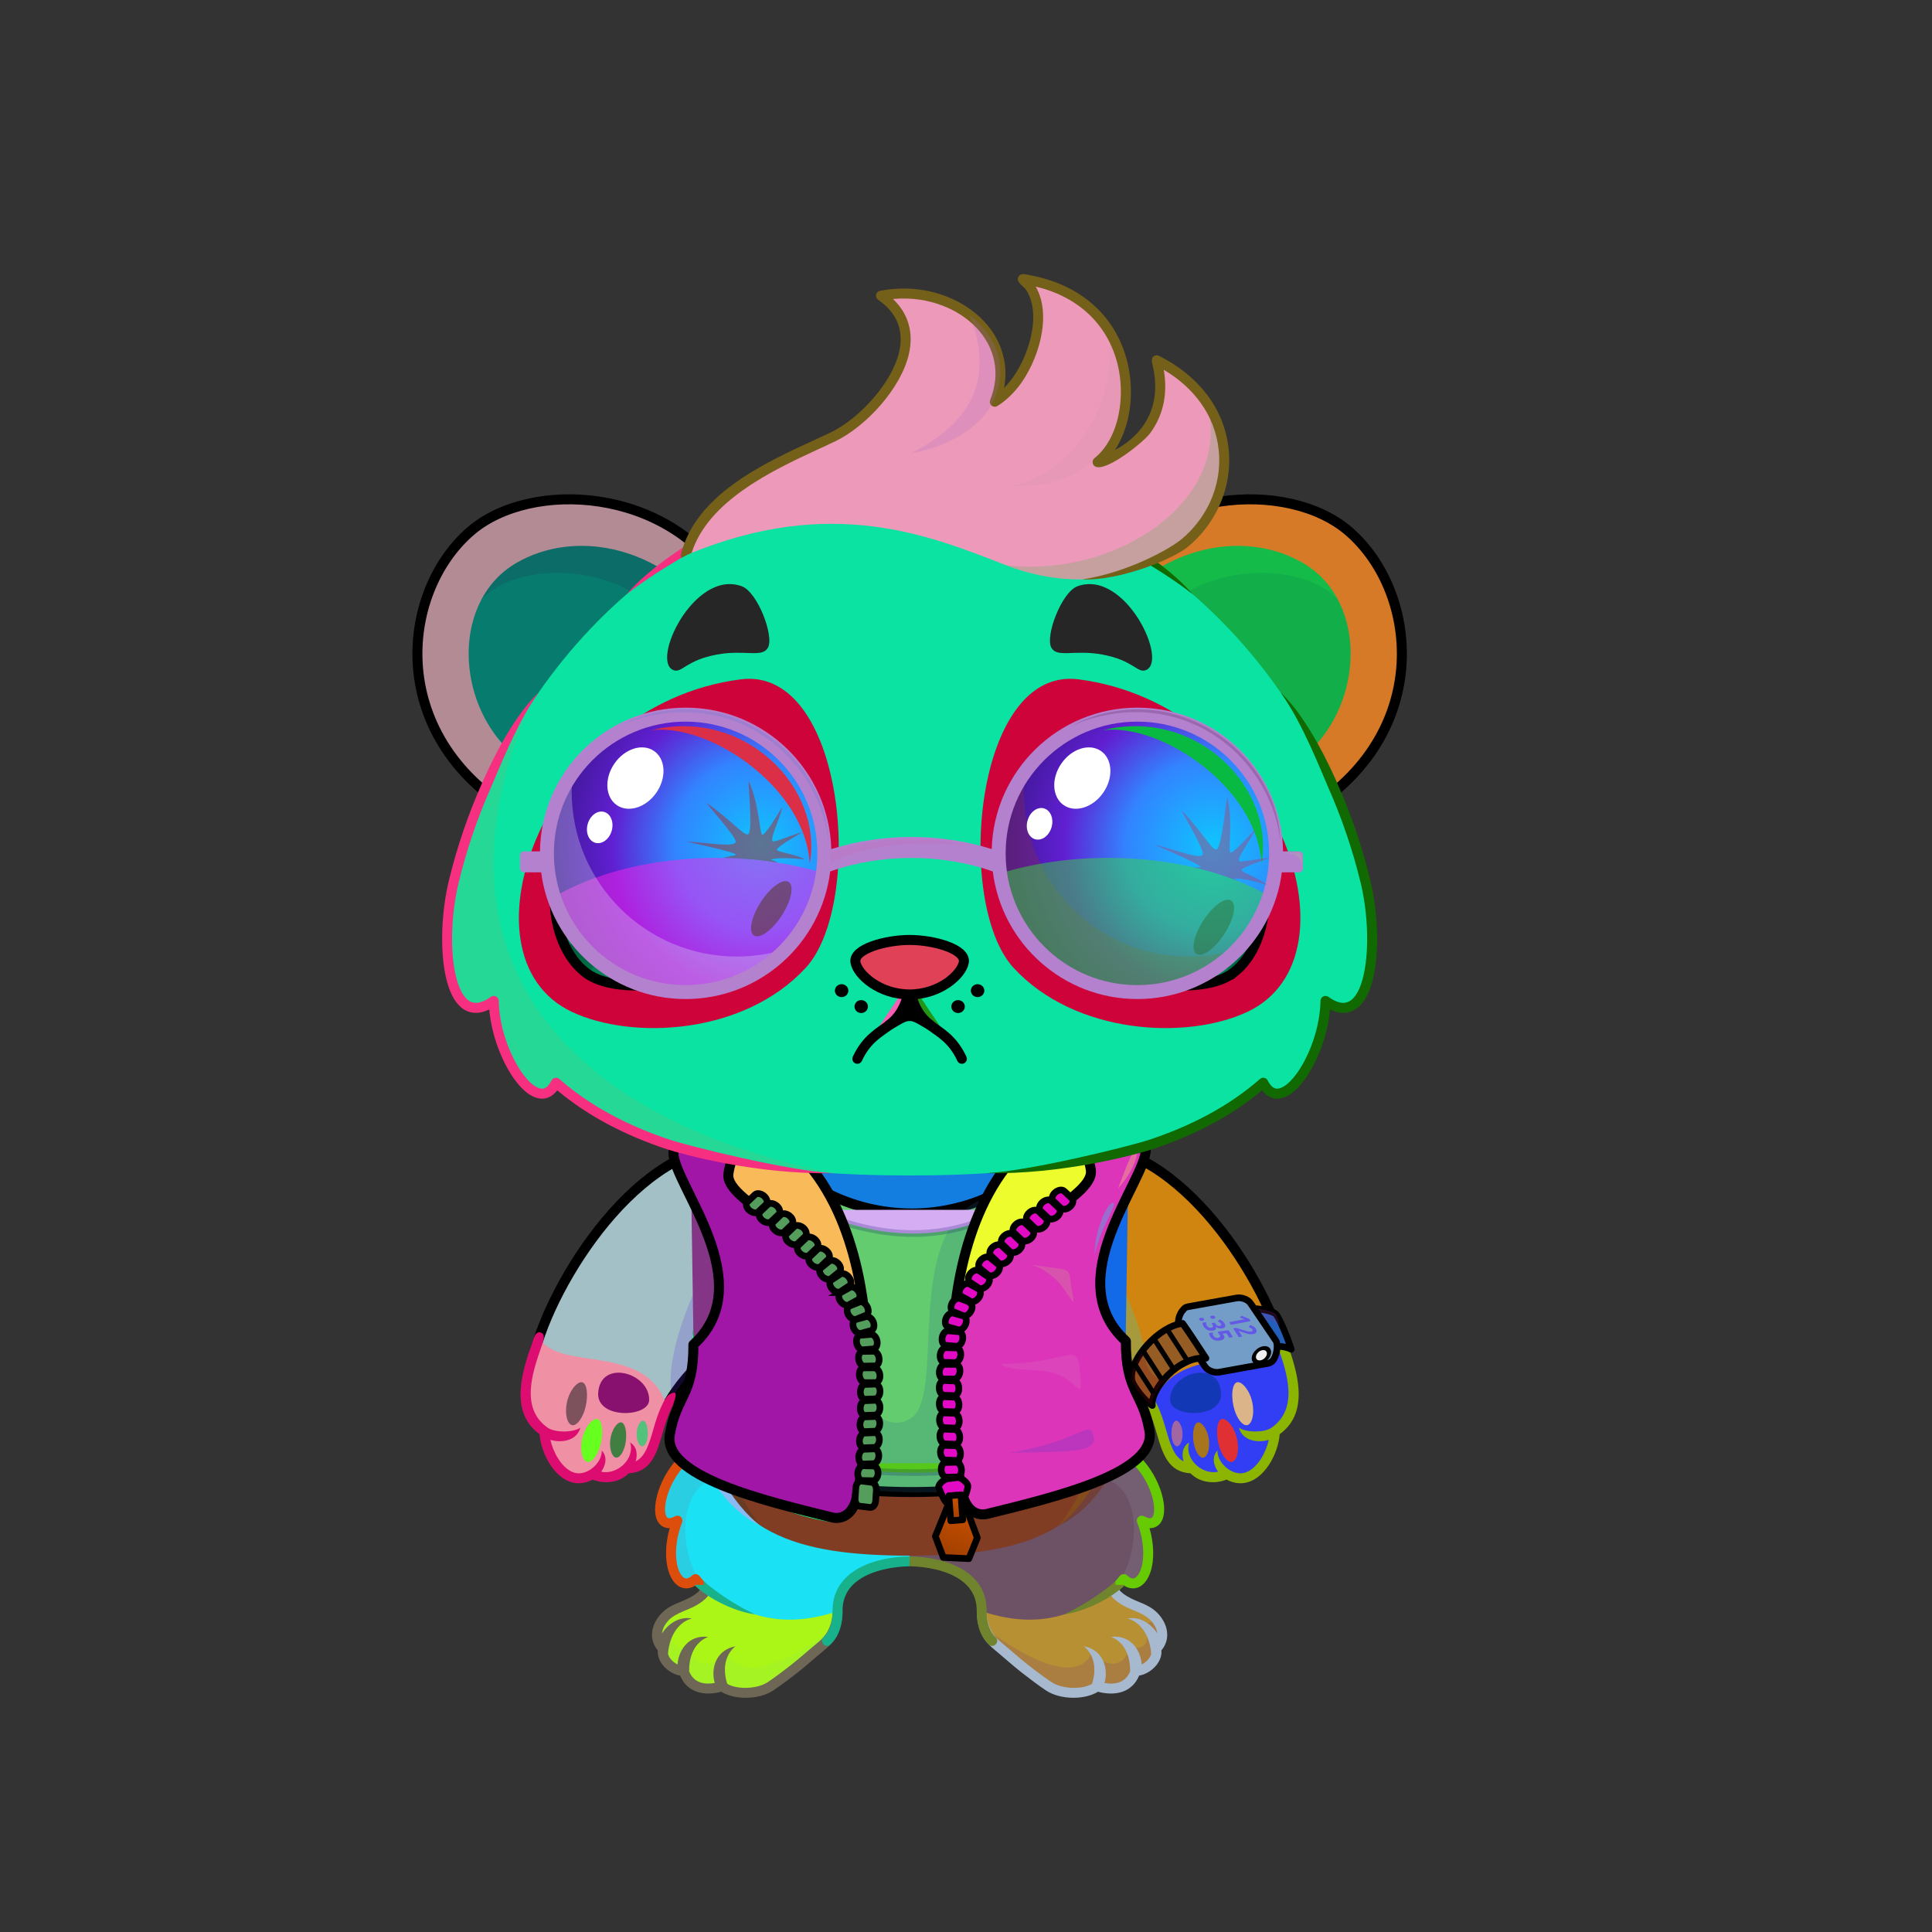 <svg xmlns="http://www.w3.org/2000/svg" xmlns:xlink="http://www.w3.org/1999/xlink" style="shape-rendering:geometricPrecision; text-rendering:geometricPrecision; image-rendering:optimizeQuality; fill-rule:evenodd; clip-rule:evenodd" version="1.1" viewBox="0 0 29000 29000" xml:space="preserve"><rect x="0" y="0" width="29000" height="29000" fill="#333333" stroke="none"/><defs><style type="text/css">.HairBack-Bear0fil22 {fill:none}
.Tail-Bear0fil22 {fill:none}
.RightFoot-Bear0fil35 {fill:#ffffff}
.RightFoot-Bear0fil14 {fill:black;fill-opacity:0.2}
.RightFoot-Bear0fil32 {fill:black;fill-rule:nonzero}
.RightLeg-Bear5fil441 {fill:url(#RightLeg-Bear5id150)}
.RightLeg-Bear5fil14 {fill:black;fill-opacity:0.2}
.RightLeg-Bear5fil32 {fill:black;fill-rule:nonzero}
.LeftFoot-Bear0fil35 {fill:#ffffff}
.LeftFoot-Bear0fil14 {fill:black;fill-opacity:0.2}
.LeftFoot-Bear0fil32 {fill:black;fill-rule:nonzero}
.LeftLeg-Bear5fil451 {fill:url(#LeftLeg-Bear5id315)}
.LeftLeg-Bear5fil14 {fill:black;fill-opacity:0.2}
.LeftLeg-Bear5fil32 {fill:black;fill-rule:nonzero}
.RightHand-Bear0fil452 {fill:url(#RightHand-Bear0id388)}
.RightHand-Bear0fil14 {fill:black;fill-opacity:0.2}
.RightHand-Bear0fil22 {fill:none}
.RightHand-Bear0str0 {stroke:black;stroke-width:150;stroke-linecap:round;stroke-linejoin:round}
.RightPaw-Bear3fil460 {fill:url(#RightPaw-Bear3id436)}
.RightPaw-Bear3fil32 {fill:black;fill-rule:nonzero}
.RightPaw-Bear3fil458 {fill:#A16A6A}
.LeftHand-Bear0fil465 {fill:url(#LeftHand-Bear0id386)}
.LeftHand-Bear0fil14 {fill:black;fill-opacity:0.2}
.LeftHand-Bear0fil22 {fill:none}
.LeftHand-Bear0str0 {stroke:black;stroke-width:150;stroke-linecap:round;stroke-linejoin:round}
.LeftPaw-Bear3fil471 {fill:url(#LeftPaw-Bear3id497)}
.LeftPaw-Bear3fil32 {fill:black;fill-rule:nonzero}
.LeftPaw-Bear3fil458 {fill:#A16A6A}
.Body-Bear2fil478 {fill:url(#Body-Bear2id266)}
.Body-Bear2fil479 {fill:url(#Body-Bear2id516)}
.Body-Bear2fil14 {fill:black;fill-opacity:0.2}
.Body-Bear2fil32 {fill:black;fill-rule:nonzero}
.Body-Bear2fil22 {fill:none}
.Ears-Bear4fil496 {fill:url(#Ears-Bear4id428)}
.Ears-Bear4fil14 {fill:black;fill-opacity:0.2}
.Ears-Bear4fil498 {fill:url(#Ears-Bear4id462)}
.Ears-Bear4fil495 {fill:url(#Ears-Bear4id71)}
.Ears-Bear4str4 {stroke:black;stroke-width:150}
.Ears-Bear4fil497 {fill:url(#Ears-Bear4id70)}
.Head-Bear1fil513 {fill:url(#Head-Bear1id272)}
.Head-Bear1fil14 {fill:black;fill-opacity:0.2}
.Head-Bear1fil32 {fill:black;fill-rule:nonzero}
.Head-Bear1fil514 {fill:url(#Head-Bear1id269)}
.Mouth-Bear2fil22 {fill:none}
.Mouth-Bear2str0 {stroke:black;stroke-width:150;stroke-linecap:round;stroke-linejoin:round}
.Mouth-Bear2fil100 {fill:black}
.Eyes-Bear8fil570 {fill:url(#Eyes-Bear8id836)}
.Eyes-Bear8fil387 {fill:url(#Eyes-Bear8id1039)}
.Eyes-Bear8fil571 {fill:url(#Eyes-Bear8id748)}
.Eyes-Bear8fil152 {fill:white}
.Eyes-Bear8fil157 {fill:black;fill-opacity:0.502}
.Eyes-Bear8fil155 {fill:#2f2f2f}
.Eyes-Bear8fil14 {fill:black;fill-opacity:0.2}
.Eyes-Bear8fil572 {fill:url(#Eyes-Bear8id956)}
.Eyes-Bear8fil573 {fill:url(#Eyes-Bear8id1045)}
.Eyes-Bear8fil574 {fill:url(#Eyes-Bear8id777)}
.Eyes-Bear8fil22 {fill:none}
.Eyes-Bear8str4 {stroke:black;stroke-width:150}
.Moustache-Bear1fil100 {fill:black}
.Nose-Bear0fil598 {fill:url(#Nose-Bear0id451)}
.Nose-Bear0str0 {stroke:black;stroke-width:150;stroke-linecap:round;stroke-linejoin:round}
.Hair-Bear2fil600 {fill:url(#Hair-Bear2id1024)}
.Hair-Bear2fil14 {fill:black;fill-opacity:0.2}
.Hair-Bear2fil32 {fill:black;fill-rule:nonzero}
.NecklaceContentos-Bigfil22 {fill:url(#NecklaceContentos-Bigid38)}
.NecklaceContentos-Bigfil2 {fill:#000066;fill-opacity:0.2}
.NecklaceContentos-Bigfil23 {fill:url(#NecklaceContentos-Bigid19)}
.NecklaceContentos-Bigfil8 {fill:white}
.NecklaceContentos-Bigfil5 {fill:black;fill-opacity:0.149}
.NecklaceContentos-Bigfil6 {fill:#FF6600}
.NecklaceContentos-Bigfil13 {fill:#FFCC99;fill-opacity:0.302}
.NecklaceContentos-Bigfil14 {fill:#FFCC99;fill-opacity:0.2}
.NecklaceContentos-Bigfil1 {fill:none}
.NecklaceContentos-Bigfil27 {fill:url(#NecklaceContentos-Bigid26)}
.NecklaceContentos-Bigstr0 {stroke:black;stroke-width:150;stroke-linecap:round;stroke-linejoin:round}
.NecklaceContentos-Bigfil3 {fill:none}
.NecklaceContentos-Bigstr1 {stroke:#000066;stroke-width:100;stroke-linecap:round;stroke-linejoin:round;stroke-opacity:0.2}
.NecklaceContentos-Bigstr3 {stroke:#C24E00;stroke-width:100}
.NecklaceContentos-Bigstr2 {stroke:#C24E00;stroke-width:150}
.NecklaceContentos-Bigfil24 {fill:url(#NecklaceContentos-Bigid15)}
.NecklaceContentos-Bigstr4 {stroke:black;stroke-width:100}
.NecklaceContentos-Bigfil25 {fill:url(#NecklaceContentos-Bigid31)}
.NecklaceContentos-Bigstr5 {stroke:black;stroke-width:100;stroke-linecap:round;stroke-linejoin:round}
.NecklaceContentos-Bigfil26 {fill:url(#NecklaceContentos-Bigid34)}
.NecklaceContentos-Bigfil28 {fill:url(#NecklaceContentos-Bigid16)}
.BraceletContentos-Bigfil34 {fill:black;fill-opacity:0.2}
.BraceletContentos-Bigfil42 {fill:url(#BraceletContentos-Bigid35)}
.BraceletContentos-Bigfil30 {fill:#1A1A1A}
.BraceletContentos-Bigfil43 {fill:url(#BraceletContentos-Bigid32)}
.BraceletContentos-Bigfil44 {fill:url(#BraceletContentos-Bigid33)}
.BraceletContentos-Bigfil45 {fill:url(#BraceletContentos-Bigid36)}
.BraceletContentos-Bigfil36 {fill:white;fill-rule:nonzero}
.BraceletContentos-Bigfil41 {fill:url(#BraceletContentos-Bigid13)}
.BraceletContentos-Bigstr5 {stroke:black;stroke-width:100;stroke-linecap:round;stroke-linejoin:round}
.BraceletContentos-Bigfil1 {fill:none}
.BraceletContentos-Bigstr4 {stroke:black;stroke-width:100}
.BraceletContentos-Bigstr6 {stroke:black;stroke-width:75}
.BraceletContentos-Bigfil35 {fill:#F0F0F0}
.BraceletContentos-Bigstr7 {stroke:black;stroke-width:50}
.HatContentos-Bigfil57 {fill:url(#HatContentos-Bigid45)}
.HatContentos-Bigfil58 {fill:url(#HatContentos-Bigid44)}
.HatContentos-Bigfil48 {fill:black;fill-opacity:0.502}
.HatContentos-Bigfil49 {fill:black;fill-opacity:0.302}
.HatContentos-Bigfil59 {fill:url(#HatContentos-Bigid48);fill-rule:nonzero}
.HatContentos-Bigfil51 {fill:white}
.HatContentos-Bigfil52 {fill:white;fill-opacity:0.502}
.HatContentos-Bigfil53 {fill:white;fill-opacity:0.2}
</style><linearGradient gradientUnits="userSpaceOnUse" id="RightLeg-Bear5id150" x1="15526.7" x2="15526.7" y1="24311.8" y2="20742.8">
   <stop offset="0" style="stop-opacity:1; stop-color:#ffffff"/>
   <stop offset="0.278" style="stop-opacity:1; stop-color:#ffffff"/>
   <stop offset="1" style="stop-opacity:1; stop-color:#e8eff9"/>
  </linearGradient><linearGradient gradientUnits="userSpaceOnUse" id="LeftLeg-Bear5id315" x1="11781" x2="11781" xlink:href="#LeftLeg-Bear5id150" y1="24311.8" y2="20742.8">
  </linearGradient><linearGradient gradientUnits="objectBoundingBox" id="RightHand-Bear0id388" x1="36.996%" x2="63.003%" xlink:href="#RightHand-Bear0id75" y1="2.665%" y2="97.335%">
  </linearGradient><linearGradient gradientUnits="userSpaceOnUse" id="RightPaw-Bear3id436" x1="18612.4" x2="18103.5" y1="20111.3" y2="22152.3">
   <stop offset="0" style="stop-opacity:1; stop-color:#545454"/>
   <stop offset="0.212" style="stop-opacity:1; stop-color:#545454"/>
   <stop offset="1" style="stop-opacity:1; stop-color:#2f2f2f"/>
  </linearGradient><linearGradient gradientUnits="objectBoundingBox" id="LeftHand-Bear0id386" x1="63.004%" x2="36.997%" xlink:href="#LeftHand-Bear0id75" y1="2.665%" y2="97.335%">
  </linearGradient><linearGradient gradientUnits="userSpaceOnUse" id="LeftPaw-Bear3id497" x1="9204.11" x2="8695.25" xlink:href="#LeftPaw-Bear3id436" y1="20111.3" y2="22152.3">
  </linearGradient><linearGradient gradientUnits="userSpaceOnUse" id="Body-Bear2id266" x1="13653.8" x2="13653.8" y1="17442" y2="23250.9">
   <stop offset="0" style="stop-opacity:1; stop-color:#bac5d4"/>
   <stop offset="0.059" style="stop-opacity:1; stop-color:#bac5d4"/>
   <stop offset="0.529" style="stop-opacity:1; stop-color:#e8eff9"/>
   <stop offset="1" style="stop-opacity:1; stop-color:#ffffff"/>
  </linearGradient><linearGradient gradientUnits="userSpaceOnUse" id="Body-Bear2id516" x1="13653.8" x2="13653.8" xlink:href="#Body-Bear2id310" y1="18611" y2="23350.9">
  </linearGradient><linearGradient gradientUnits="userSpaceOnUse" id="Ears-Bear4id428" x1="7714.57" x2="9915.95" xlink:href="#Ears-Bear4id67" y1="8532.86" y2="11305">
  </linearGradient><linearGradient gradientUnits="userSpaceOnUse" id="Ears-Bear4id462" x1="19593.1" x2="17391.7" xlink:href="#Ears-Bear4id67" y1="8532.86" y2="11305">
  </linearGradient><linearGradient gradientUnits="userSpaceOnUse" id="Ears-Bear4id71" x1="7099.36" x2="10089.5" xlink:href="#Ears-Bear4id70" y1="8096.38" y2="11659.9">
  </linearGradient><linearGradient gradientUnits="userSpaceOnUse" id="Head-Bear1id272" x1="13653.8" x2="13653.8" y1="17643.8" y2="7273.2">
   <stop offset="0" style="stop-opacity:1; stop-color:#f2e6e6"/>
   <stop offset="0.58" style="stop-opacity:1; stop-color:#ffffff"/>
   <stop offset="1" style="stop-opacity:1; stop-color:#ffffff"/>
  </linearGradient><linearGradient gradientUnits="userSpaceOnUse" id="Head-Bear1id269" x1="13653.8" x2="13653.8" xlink:href="#Head-Bear1id74" y1="15431.8" y2="10188.8">
  </linearGradient><linearGradient gradientUnits="userSpaceOnUse" id="Eyes-Bear8id836" x1="10362.1" x2="9654.95" xlink:href="#Eyes-Bear8id27" y1="14676.2" y2="11515">
  </linearGradient><radialGradient cx="50%" cy="50%" fx="50%" fy="50%" gradientUnits="objectBoundingBox" id="Eyes-Bear8id1039" r="50%">
   <stop offset="0" style="stop-opacity:1; stop-color:#00ffa5"/>
   <stop offset="1" style="stop-opacity:1; stop-color:#008053"/>
  </radialGradient><linearGradient gradientUnits="userSpaceOnUse" id="Eyes-Bear8id748" x1="9941.09" x2="10431.8" xlink:href="#Eyes-Bear8id384" y1="11484.9" y2="14049.7">
  </linearGradient><linearGradient gradientUnits="userSpaceOnUse" id="Eyes-Bear8id956" x1="16945.5" x2="17652.7" xlink:href="#Eyes-Bear8id27" y1="14676.2" y2="11515">
  </linearGradient><radialGradient cx="17298.2" cy="13284.5" fx="17298.2" fy="13284.5" gradientTransform="matrix(-1 -0 -0 0.896 34596 1388)" gradientUnits="userSpaceOnUse" id="Eyes-Bear8id1045" r="1677.74" xlink:href="#Eyes-Bear8id1039">
  </radialGradient><linearGradient gradientUnits="userSpaceOnUse" id="Eyes-Bear8id777" x1="17366.6" x2="16875.8" xlink:href="#Eyes-Bear8id384" y1="11484.9" y2="14049.7">
  </linearGradient><linearGradient gradientUnits="userSpaceOnUse" id="Nose-Bear0id451" x1="13653.8" x2="13653.8" y1="14108.6" y2="14926.9">
   <stop offset="0" style="stop-opacity:1; stop-color:#FFCCCC"/>
   <stop offset="1" style="stop-opacity:1; stop-color:#453F2C"/>
  </linearGradient><linearGradient gradientUnits="userSpaceOnUse" id="Hair-Bear2id1024" x1="13742" x2="14928.5" xlink:href="#Hair-Bear2id49" y1="8887.11" y2="3999.37">
  </linearGradient><linearGradient gradientUnits="userSpaceOnUse" id="NecklaceContentos-Bigid38" x1="13587.4" x2="13587.4" xlink:href="#NecklaceContentos-Bigid37" y1="17033.4" y2="22395.8">
  </linearGradient><linearGradient gradientUnits="userSpaceOnUse" id="NecklaceContentos-Bigid19" x1="15352.3" x2="16199.3" xlink:href="#NecklaceContentos-Bigid6" y1="22515.1" y2="17056.7">
  </linearGradient><linearGradient gradientUnits="userSpaceOnUse" id="NecklaceContentos-Bigid26" x1="11108.4" x2="11955.4" xlink:href="#NecklaceContentos-Bigid6" y1="22568.4" y2="17110">
  </linearGradient><linearGradient gradientUnits="userSpaceOnUse" id="NecklaceContentos-Bigid15" x1="14402.8" x2="15791.9" xlink:href="#NecklaceContentos-Bigid8" y1="22089.5" y2="18346.6">
  </linearGradient><linearGradient gradientUnits="userSpaceOnUse" id="NecklaceContentos-Bigid31" x1="14214.3" x2="14496" xlink:href="#NecklaceContentos-Bigid8" y1="23339.1" y2="22580.1">
  </linearGradient><linearGradient gradientUnits="userSpaceOnUse" id="NecklaceContentos-Bigid34" x1="14316.4" x2="14378.3" xlink:href="#NecklaceContentos-Bigid8" y1="22793.8" y2="22471">
  </linearGradient><linearGradient gradientUnits="userSpaceOnUse" id="NecklaceContentos-Bigid16" x1="11511.8" x2="12900.1" xlink:href="#NecklaceContentos-Bigid8" y1="22141.9" y2="18401.1">
  </linearGradient><linearGradient gradientUnits="userSpaceOnUse" id="BraceletContentos-Bigid35" x1="17762.2" x2="19094.7" xlink:href="#BraceletContentos-Bigid9" y1="19931.5" y2="20303.1">
  </linearGradient><linearGradient gradientUnits="userSpaceOnUse" id="BraceletContentos-Bigid32" x1="18333.7" x2="19164.8" xlink:href="#BraceletContentos-Bigid10" y1="19842.8" y2="19983.6">
  </linearGradient><linearGradient gradientUnits="userSpaceOnUse" id="BraceletContentos-Bigid33" x1="17097.2" x2="17989.6" xlink:href="#BraceletContentos-Bigid12" y1="20874.5" y2="20087.5">
  </linearGradient><linearGradient gradientUnits="userSpaceOnUse" id="BraceletContentos-Bigid36" x1="17550" x2="17890.5" xlink:href="#BraceletContentos-Bigid13" y1="20089.2" y2="20658.3">
  </linearGradient><radialGradient cx="18196.8" cy="12684.3" fx="18196.8" fy="12684.3" gradientTransform="matrix(-2 -0 -0 2 54591 -12684)" gradientUnits="userSpaceOnUse" id="HatContentos-Bigid45" r="1965.78" xlink:href="#HatContentos-Bigid40">
  </radialGradient><radialGradient cx="11415.9" cy="12684.3" fx="11415.9" fy="12684.3" gradientTransform="matrix(2 -0 -0 2 -11416 -12684)" gradientUnits="userSpaceOnUse" id="HatContentos-Bigid44" r="1965.78" xlink:href="#HatContentos-Bigid40">
  </radialGradient><linearGradient gradientUnits="userSpaceOnUse" id="HatContentos-Bigid48" x1="9097.11" x2="18266.8" xlink:href="#HatContentos-Bigid46" y1="14510.8" y2="11107.7">
  </linearGradient><linearGradient gradientUnits="userSpaceOnUse" id="LeftLeg-Bear5id150" x1="15526.7" x2="15526.7" y1="24311.8" y2="20742.8">
   <stop offset="0" style="stop-opacity:1; stop-color:#ffffff"/>
   <stop offset="0.278" style="stop-opacity:1; stop-color:#ffffff"/>
   <stop offset="1" style="stop-opacity:1; stop-color:#e8eff9"/>
  </linearGradient><linearGradient gradientUnits="userSpaceOnUse" id="RightHand-Bear0id75" x1="17042.3" x2="17994.1" y1="17293.3" y2="21110.7">
   <stop offset="0" style="stop-opacity:1; stop-color:#bac5d4"/>
   <stop offset="0.078" style="stop-opacity:1; stop-color:#bac5d4"/>
   <stop offset="0.769" style="stop-opacity:1; stop-color:#e8eff9"/>
   <stop offset="1" style="stop-opacity:1; stop-color:#e8eff9"/>
  </linearGradient><linearGradient gradientUnits="userSpaceOnUse" id="LeftHand-Bear0id75" x1="17042.3" x2="17994.1" y1="17293.3" y2="21110.7">
   <stop offset="0" style="stop-opacity:1; stop-color:#bac5d4"/>
   <stop offset="0.078" style="stop-opacity:1; stop-color:#bac5d4"/>
   <stop offset="0.769" style="stop-opacity:1; stop-color:#e8eff9"/>
   <stop offset="1" style="stop-opacity:1; stop-color:#e8eff9"/>
  </linearGradient><linearGradient gradientUnits="userSpaceOnUse" id="LeftPaw-Bear3id436" x1="18612.4" x2="18103.5" y1="20111.3" y2="22152.3">
   <stop offset="0" style="stop-opacity:1; stop-color:#545454"/>
   <stop offset="0.212" style="stop-opacity:1; stop-color:#545454"/>
   <stop offset="1" style="stop-opacity:1; stop-color:#2f2f2f"/>
  </linearGradient><linearGradient gradientUnits="userSpaceOnUse" id="Body-Bear2id310" x1="13653.8" x2="13653.8" y1="17946" y2="23169.7">
   <stop offset="0" style="stop-opacity:1; stop-color:#f2e6e6"/>
   <stop offset="0.478" style="stop-opacity:1; stop-color:#ffffff"/>
   <stop offset="1" style="stop-opacity:1; stop-color:#ffffff"/>
  </linearGradient><linearGradient gradientUnits="userSpaceOnUse" id="Ears-Bear4id67" x1="19243.1" x2="17345.7" y1="8365.42" y2="10750.8">
   <stop offset="0" style="stop-opacity:1; stop-color:#F2E6E6"/>
   <stop offset="1" style="stop-opacity:1; stop-color:#B58383"/>
  </linearGradient><linearGradient gradientUnits="userSpaceOnUse" id="Ears-Bear4id70" x1="20208.3" x2="17218.2" y1="8096.38" y2="11659.9">
   <stop offset="0" style="stop-opacity:1; stop-color:#ffffff"/>
   <stop offset="1" style="stop-opacity:1; stop-color:#f2e6e6"/>
  </linearGradient><linearGradient gradientUnits="userSpaceOnUse" id="Head-Bear1id74" x1="15961" x2="18418.2" y1="23174.1" y2="17871.9">
   <stop offset="0" style="stop-opacity:1; stop-color:#bac5d4"/>
   <stop offset="1" style="stop-opacity:1; stop-color:#e8eff9"/>
  </linearGradient><linearGradient gradientUnits="userSpaceOnUse" id="Eyes-Bear8id27" x1="16937.6" x2="16937.6" y1="14961.3" y2="11448.6">
   <stop offset="0" style="stop-opacity:1; stop-color:#008053"/>
   <stop offset="1" style="stop-opacity:1; stop-color:black"/>
  </linearGradient><linearGradient gradientUnits="userSpaceOnUse" id="Eyes-Bear8id384" x1="16417.8" x2="16417.8" y1="11784.3" y2="14068.5">
   <stop offset="0" style="stop-opacity:1; stop-color:black"/>
   <stop offset="0.45" style="stop-opacity:1; stop-color:black"/>
   <stop offset="1" style="stop-opacity:1; stop-color:#006642"/>
  </linearGradient><linearGradient gradientUnits="userSpaceOnUse" id="Hair-Bear2id49" x1="13715.8" x2="13715.8" y1="6802.99" y2="8218.57">
   <stop offset="0" style="stop-opacity:1; stop-color:#ccd9e6"/>
   <stop offset="1" style="stop-opacity:1; stop-color:#fdfeff"/>
  </linearGradient><linearGradient gradientUnits="userSpaceOnUse" id="NecklaceContentos-Bigid37" x1="13587.4" x2="13587.4" y1="17464.9" y2="22624.5">
   <stop offset="0" style="stop-opacity:1; stop-color:#0EC7FE"/>
   <stop offset="1" style="stop-opacity:1; stop-color:#495AFF"/>
  </linearGradient><linearGradient gradientUnits="userSpaceOnUse" id="NecklaceContentos-Bigid6" x1="15262.5" x2="16033.4" y1="22594.2" y2="17626.1">
   <stop offset="0" style="stop-opacity:1; stop-color:#FF7C24"/>
   <stop offset="1" style="stop-opacity:1; stop-color:#EB5E00"/>
  </linearGradient><linearGradient gradientUnits="userSpaceOnUse" id="NecklaceContentos-Bigid8" x1="14398.2" x2="15662.6" y1="22206.9" y2="18800.2">
   <stop offset="0" style="stop-opacity:1; stop-color:#A14000"/>
   <stop offset="1" style="stop-opacity:1; stop-color:#CC5100"/>
  </linearGradient><linearGradient gradientUnits="userSpaceOnUse" id="BraceletContentos-Bigid9" x1="17542" x2="18828.3" y1="19958.3" y2="19958.3">
   <stop offset="0" style="stop-opacity:1; stop-color:#50504D"/>
   <stop offset="0.8" style="stop-opacity:1; stop-color:#F0F0F0"/>
   <stop offset="1" style="stop-opacity:1; stop-color:#B4B4B4"/>
  </linearGradient><linearGradient gradientUnits="userSpaceOnUse" id="BraceletContentos-Bigid10" x1="18079.2" x2="18787.1" y1="19737.8" y2="19737.8">
   <stop offset="0" style="stop-opacity:1; stop-color:#4A4A4A"/>
   <stop offset="1" style="stop-opacity:1; stop-color:#1A1A1A"/>
  </linearGradient><linearGradient gradientUnits="userSpaceOnUse" id="BraceletContentos-Bigid12" x1="17203.5" x2="17848.5" y1="20733.2" y2="19996.1">
   <stop offset="0" style="stop-opacity:1; stop-color:black"/>
   <stop offset="0.302" style="stop-opacity:1; stop-color:gray"/>
   <stop offset="0.678" style="stop-opacity:1; stop-color:#E3E3E3"/>
   <stop offset="1" style="stop-opacity:1; stop-color:#8F8F8F"/>
  </linearGradient><linearGradient gradientUnits="userSpaceOnUse" id="BraceletContentos-Bigid13" x1="18858.7" x2="19286.9" y1="19729.4" y2="20163.2">
   <stop offset="0" style="stop-opacity:1; stop-color:white"/>
   <stop offset="1" style="stop-opacity:1; stop-color:#9B9B9B"/>
  </linearGradient><radialGradient cx="11522.4" cy="12690.2" fx="11522.4" fy="12690.2" gradientTransform="matrix(2 -0 -0 2 -11522 -12690)" gradientUnits="userSpaceOnUse" id="HatContentos-Bigid40" r="1965.78">
   <stop offset="0" style="stop-opacity:1; stop-color:#0FC4FE"/>
   <stop offset="0.329" style="stop-opacity:1; stop-color:#3284FF"/>
   <stop offset="0.569" style="stop-opacity:1; stop-color:#601FD2"/>
   <stop offset="1" style="stop-opacity:1; stop-color:#22115F"/>
  </radialGradient><linearGradient gradientUnits="userSpaceOnUse" id="HatContentos-Bigid46" x1="9312.56" x2="18051.3" y1="14430.9" y2="11187.6">
   <stop offset="0" style="stop-opacity:1; stop-color:black"/>
   <stop offset="0.11" style="stop-opacity:1; stop-color:black"/>
   <stop offset="0.522" style="stop-opacity:1; stop-color:#36322C"/>
   <stop offset="0.71" style="stop-opacity:1; stop-color:black"/>
   <stop offset="1" style="stop-opacity:1; stop-color:#3D3831"/>
  </linearGradient></defs><g id="HairBack-Bear0">
 <animateTransform additive="sum" attributeName="transform" dur="10" repeatCount="indefinite" type="translate" values="0;0 200;0;0 200;0;0 200;0;0 200;0"/>
  <rect class="HairBack-Bear0fil22" height="998" width="1061" x="13124" y="20899"/>
 </g><g id="Tail-Bear0">
  <rect class="Tail-Bear0fil22" height="1129" width="1129" x="13089" y="21055"/>
 </g><g id="RightFoot-Bear0">
  <path class="RightFoot-Bear0fil35" d="M17045 25080c-66,213 -260,328 -578,232 -82,82 -466,170 -720,2 -241,-159 -607,-457 -720,-564 -96,-91 -335,-220 -291,-565 777,87 1299,173 1927,-306 18,146 320,205 479,267 233,89 426,392 211,604 42,135 -122,330 -308,330z" style="fill:#b89034"/>
  <path class="RightFoot-Bear0fil14" d="M16490 25327c320,133 480,-45 565,-254 204,-15 307,-138 301,-308 28,-45 52,-79 86,-174 31,-139 -54,-325 -125,-351 31,144 -137,125 -191,129 232,292 -30,451 -178,321 -4,299 -321,400 -555,107 -111,282 -514,451 -1612,-364 1095,1261 1346,941 1709,894z" style="fill:#763676"/>
  <path class="RightFoot-Bear0fil32" d="M16963 25089c-68,167 -221,202 -384,173 53,-171 15,-486 -309,-550 160,131 191,345 122,563 -153,91 -454,76 -604,-23 -105,-69 -235,-166 -357,-262 -142,-112 -270,-229 -408,-342 -98,-80 -205,-212 -213,-454 5,-41 -24,-78 -65,-83 -41,-5 -84,23 -83,65 7,344 143,486 266,587 138,114 267,232 411,345 124,97 257,197 366,269 205,135 567,145 776,17 252,66 509,18 618,-243 169,-27 352,-197 334,-378 149,-177 94,-405 -60,-562 -136,-138 -294,-154 -454,-250 -66,-40 -120,-83 -125,-121l-137 73c20,64 119,137 185,176 138,83 316,117 424,227 53,54 98,127 105,203 -87,-137 -253,-261 -447,-225 213,57 340,284 356,532 -17,67 -81,130 -143,158 -9,-180 -141,-449 -459,-414 197,78 290,282 285,519z" style="fill:#a6b9ce"/>
 </g><g id="LeftFoot-Bear0">
  <path class="LeftFoot-Bear0fil35" d="M10263 25080c66,213 260,328 578,232 82,82 466,170 720,2 241,-159 607,-457 719,-564 96,-91 336,-220 292,-565 -777,87 -1299,173 -1927,-306 -19,146 -321,205 -479,267 -233,89 -427,392 -211,604 -42,135 121,330 308,330z" style="fill:#abf617"/>
  <path class="LeftFoot-Bear0fil14" d="M10817 25327c-320,133 -479,-45 -565,-254 -203,-15 -307,-138 -301,-308 -27,-45 -52,-79 -85,-174 -32,-139 54,-325 124,-351 -30,144 137,125 192,129 -233,292 29,451 178,321 4,299 321,400 554,107 112,282 515,451 1613,-364 -1095,1261 -1346,941 -1710,894z" style="fill:#8ee850"/>
  <path class="LeftFoot-Bear0fil32" d="M10345 25089c68,167 220,202 384,173 -54,-171 -16,-486 309,-550 -160,131 -191,345 -122,563 153,91 454,76 604,-23 104,-69 234,-166 356,-262 143,-112 271,-229 409,-342 97,-80 205,-212 213,-454 -5,-41 24,-78 65,-83 41,-5 84,23 83,65 -7,344 -143,486 -266,587 -139,114 -268,232 -411,345 -124,97 -258,197 -367,269 -205,135 -567,145 -776,17 -251,66 -509,18 -617,-243 -169,-27 -352,-197 -335,-378 -149,-177 -93,-405 61,-562 136,-138 294,-154 454,-250 66,-40 120,-83 125,-121l137 73c-20,64 -120,137 -185,176 -139,83 -316,117 -425,227 -53,54 -97,127 -104,203 86,-137 252,-261 447,-225 -213,57 -341,284 -357,532 18,67 82,130 144,158 8,-180 141,-449 459,-414 -197,78 -291,282 -285,519z" style="fill:#6f6756"/>
 </g><g id="RightLeg-Bear5">
  <path class="RightLeg-Bear5fil441" d="M13654 20747c651,0 2263,-52 2620,230 176,139 317,359 537,761 616,307 787,1332 328,1088 233,604 3,1128 -272,877 -48,50 -98,94 -148,132 -578,425 -1151,626 -1983,350 7,-583 -643,-742 -1082,-749l0 -2689z" style="fill:#6d5165"/>
  <path class="RightLeg-Bear5fil14" d="M16624 21411c57,94 118,202 187,327 616,307 787,1332 328,1088 233,604 3,1128 -272,877 -35,37 -71,70 -108,100 373,-493 383,-1493 -205,-1608 -112,-39 -358,-534 -110,-904 60,38 120,79 180,120z" style="fill:#9495a4"/>
  <path class="RightLeg-Bear5fil32" d="M16798 21645c-37,-18 -82,-3 -100,34 -18,37 -3,82 34,100 2,1 25,14 43,24 10,6 18,11 24,14 296,159 477,496 517,744 10,61 11,115 3,157 -6,32 -16,54 -31,64 -20,13 -57,8 -114,-22 -36,-20 -82,-6 -101,31 -11,19 -11,42 -4,62l0 0c103,265 111,511 65,674l0 0c-17,57 -39,102 -65,131 -20,22 -41,35 -63,35 -25,0 -55,-14 -88,-45 -31,-28 -78,-26 -106,5 -28,31 -62,80 -95,106 -32,27 -43,60 -16,92 26,32 73,37 105,10 19,-15 38,-32 59,-51l9 -8c44,28 89,40 133,40 66,0 125,-30 173,-84 42,-47 75,-111 98,-190l0 0 0 0c45,-160 47,-385 -23,-630 45,2 84,-10 116,-32 50,-33 82,-89 95,-160 12,-59 11,-131 -2,-209 -47,-283 -254,-670 -594,-852l-22 -13c-18,-10 -41,-23 -50,-27z" style="fill:#67cb04"/>
  <path class="RightLeg-Bear5fil32" d="M16690 23782c-238,187 -417,303 -711,449 260,-35 573,-178 785,-337 42,-32 83,-66 122,-104l-141 0 0 -55c-18,17 -37,32 -55,47zm-1745 794c71,68 -33,176 -104,108 -135,-130 -182,-317 -180,-500 3,-218 -99,-369 -246,-471 -213,-147 -519,-198 -761,-203l0 -149 1 0c265,5 604,62 845,229 186,129 314,320 310,596 -1,139 31,290 135,390z" style="fill:#70842d"/>
 </g><g id="LeftLeg-Bear5">
  <path class="LeftLeg-Bear5fil451" d="M13654 20747c-651,0 -2264,-52 -2620,230 -176,139 -318,359 -537,761 -616,307 -787,1332 -328,1088 -234,604 -4,1128 272,877 47,50 97,94 148,132 578,425 1150,626 1983,350 -7,-583 642,-742 1082,-749l0 -2689z" style="fill:#1ae2f4"/>
  <path class="LeftLeg-Bear5fil14" d="M10683 21411c-56,94 -117,202 -186,327 -616,307 -787,1332 -328,1088 -234,604 -4,1128 272,877 35,37 71,70 108,100 -374,-493 -383,-1493 205,-1608 111,-39 358,-534 109,-904 -59,38 -119,79 -180,120z" style="fill:#6d80a1"/>
  <path class="LeftLeg-Bear5fil32" d="M10509 21645c37,-18 82,-3 101,34 18,37 3,82 -34,100 -2,1 -25,14 -43,24 -10,6 -19,11 -25,14 -295,159 -476,496 -517,744 -10,61 -11,115 -3,157 7,32 17,54 31,64 20,13 57,8 115,-22 36,-20 81,-6 101,31 10,19 11,42 3,62l0 0c-102,265 -110,511 -64,674l0 0c16,57 39,102 65,131 19,22 41,35 62,35 25,0 55,-14 89,-45 31,-28 78,-26 106,5 28,31 62,80 95,106 32,27 42,60 16,92 -26,32 -73,37 -106,10 -18,-15 -38,-32 -58,-51l-9 -8c-45,28 -90,40 -133,40 -66,0 -125,-30 -174,-84 -41,-47 -75,-111 -97,-190l0 0 0 0c-45,-160 -47,-385 22,-630 -44,2 -83,-10 -116,-32 -50,-33 -81,-89 -95,-160 -11,-59 -10,-131 3,-209 46,-283 254,-670 593,-852l23 -13c18,-10 41,-23 49,-27z" style="fill:#dd4e0c"/>
  <path class="LeftLeg-Bear5fil32" d="M10618 23782c238,187 417,303 711,449 -260,-35 -573,-178 -785,-337 -43,-32 -84,-66 -122,-104l141 0 0 -55c18,17 36,32 55,47zm1745 794c-71,68 32,176 103,108 135,-130 183,-317 181,-500 -3,-218 98,-369 246,-471 212,-147 519,-198 761,-203l0 -149 -1 0c-265,5 -604,62 -845,229 -186,129 -314,320 -311,596 2,139 -31,290 -134,390z" style="fill:#17b28c"/>
 </g><g id="RightHand-Bear0">
 <animateTransform additive="sum" attributeName="transform" dur="10" repeatCount="indefinite" type="translate" values="0;0 200;0;0 200;0;0 200;0;0 200;0"/>
  <path class="RightHand-Bear0fil452" d="M16111 17210c1487,-179 2823,1880 3151,3021 160,558 -1806,1220 -1964,882 -68,-147 -295,-477 -571,-705 -149,-820 -321,-1468 -1092,-3106 169,-47 290,-69 476,-92z" style="fill:#f77ab9"/>
  <path class="RightHand-Bear0fil22 RightHand-Bear0str0" d="M16111 17205c1487,-179 2823,1880 3151,3021 160,558 -1806,1220 -1964,882 -68,-147 -295,-477 -571,-705 -149,-820 -321,-1468 -1092,-3106 169,-47 290,-69 476,-92z" style="fill:#d18511"/>
  <path class="RightHand-Bear0fil14" d="M17217 20971c-131,-206 -302,-406 -490,-563 -50,-606 -203,-1164 -276,-1762 236,212 930,1618 766,2325z" style="fill:#03f1eb"/>
 </g><g id="LeftHand-Bear0">
 <animateTransform additive="sum" attributeName="transform" dur="10" repeatCount="indefinite" type="translate" values="0;0 200;0;0 200;0;0 200;0;0 200;0"/>
  <path class="LeftHand-Bear0fil465" d="M11197 17210c-1488,-179 -2824,1880 -3151,3021 -160,558 1806,1220 1963,882 69,-147 296,-477 571,-705 149,-820 322,-1468 1092,-3106 -168,-47 -290,-69 -475,-92z" style="fill:#a7c769"/>
  <path class="LeftHand-Bear0fil22 LeftHand-Bear0str0" d="M11197 17205c-1488,-179 -2824,1880 -3151,3021 -160,558 1806,1220 1963,882 69,-147 296,-477 571,-705 149,-820 322,-1468 1092,-3106 -168,-47 -290,-69 -475,-92z" style="fill:#a3c0c6"/>
  <path class="LeftHand-Bear0fil14" d="M10090 20971c132,-206 303,-406 490,-563 51,-606 203,-1164 276,-1762 -235,212 -929,1618 -766,2325z" style="fill:#5c28e4"/>
 </g><g id="Body-Bear2">
 <animateTransform additive="sum" attributeName="transform" dur="10" repeatCount="indefinite" type="translate" values="0;0 200;0;0 200;0;0 200;0;0 200;0"/>
  <path class="Body-Bear2fil478" d="M13654 23251c1692,-3 2768,-207 3233,-1826 302,-1052 -330,-2764 -1019,-3983 -551,110 -1409,139 -2214,150 -806,-11 -1663,-40 -2215,-150 -688,1219 -1321,2931 -1018,3983 465,1619 1541,1823 3233,1826z" style="fill:#147de0"/>
  <path class="Body-Bear2fil479" d="M10345 20913c6,183 31,355 76,512 465,1619 1541,1923 3233,1926 1692,-3 2768,-307 3233,-1926 45,-157 69,-329 76,-512 -25,-106 -51,-212 -78,-316 -634,1002 -759,-1957 -3231,-1986 -2472,29 -2598,2988 -3231,1986 -27,104 -54,210 -78,316z" style="fill:#813c24"/>
  <path class="Body-Bear2fil14" d="M11416 22901c-455,-288 -787,-750 -995,-1476 -211,-735 34,-1792 435,-2779 -591,2230 70,3628 560,4255z" style="fill:#0a371b"/>
  <path class="Body-Bear2fil32" d="M11416 22901c-539,-241 -960,-968 -1067,-1455 -108,-487 -59,-1102 131,-1659 -71,577 -87,1191 13,1618 104,444 495,1184 923,1496z" style="fill:#8bb9f1"/>
  <path class="Body-Bear2fil22" d="M12621 22856c-1016,-156 -1749,-629 -1932,-1889 -2,-17 -5,-34 -7,-51l0 -4c-2,-16 -4,-32 -5,-48l-1 -7c-1,-15 -3,-31 -4,-46l0 -8c-2,-15 -3,-30 -3,-46l-1 -8c-1,-16 -1,-31 -2,-47l0 -6c-1,-17 -1,-34 -1,-51l0 -5c0,-17 0,-34 0,-50l0 -8c0,-15 0,-31 1,-47l0 -9c1,-15 1,-30 2,-46l0 -11c1,-14 2,-29 3,-44l1 -12c1,-15 2,-29 3,-44l1 -13c1,-15 3,-31 4,-46l2 -14c1,-15 3,-30 5,-44l1 -15c2,-14 4,-27 5,-41l3 -18c2,-13 3,-26 5,-39l3 -18c2,-12 4,-25 6,-38 1,-7 2,-14 4,-22 2,-12 4,-25 6,-37l4 -23c2,-11 4,-23 6,-34 2,-9 4,-18 6,-28 2,-10 4,-21 6,-32 2,-9 4,-18 6,-27 2,-11 4,-21 7,-32l6 -27c2,-11 4,-21 7,-31 3,-13 6,-25 9,-37l5 -21c3,-14 6,-27 9,-40l5 -18c4,-14 7,-28 11,-42l4 -15c4,-15 8,-30 12,-46l3 -8c4,-16 9,-33 14,-49l1 -7m15 -50l9 -28c5,-17 10,-34 15,-52l2 -5c6,-17 11,-34 17,-51l1 -6c6,-18 12,-36 18,-54l0 -1c-142,1971 409,3124 1703,3596" style="fill:#f1a399"/>
  <path class="Body-Bear2fil22" d="M12621 22856c-1016,-156 -1749,-629 -1932,-1889 -2,-17 -5,-34 -7,-51l0 -4c-2,-16 -4,-32 -5,-48l-1 -7c-1,-15 -3,-31 -4,-46l0 -8c-2,-15 -3,-30 -3,-46l-1 -8c-1,-16 -1,-31 -2,-47l0 -6c-1,-17 -1,-34 -1,-51l0 -5c0,-17 0,-34 0,-50l0 -8c0,-15 0,-31 1,-47l0 -9c1,-15 1,-30 2,-46l0 -11c1,-14 2,-29 3,-44l1 -12c1,-15 2,-29 3,-44l1 -13c1,-15 3,-31 4,-46l2 -14c1,-15 3,-30 5,-44l1 -15c2,-14 4,-27 5,-41l3 -18c2,-13 3,-26 5,-39l3 -18c2,-12 4,-25 6,-38 1,-7 2,-14 4,-22 2,-12 4,-25 6,-37l4 -23c2,-11 4,-23 6,-34 2,-9 4,-18 6,-28 2,-10 4,-21 6,-32 2,-9 4,-18 6,-27 2,-11 4,-21 7,-32l6 -27c2,-11 4,-21 7,-31 3,-13 6,-25 9,-37l5 -21c3,-14 6,-27 9,-40l5 -18c4,-14 7,-28 11,-42l4 -15c4,-15 8,-30 12,-46l3 -8c4,-16 9,-33 14,-49l1 -7m15 -50l9 -28c5,-17 10,-34 15,-52l2 -5c6,-17 11,-34 17,-51l1 -6c6,-18 12,-36 18,-54l0 -1c-142,1971 409,3124 1703,3596" style="fill:#065625"/>
  <path class="Body-Bear2fil14" d="M15892 22901c455,-288 786,-750 995,-1476 211,-735 -34,-1792 -436,-2779 592,2230 -69,3628 -559,4255z" style="fill:#928a02"/>
  <path class="Body-Bear2fil32" d="M15892 22901c539,-241 960,-968 1067,-1455 107,-487 59,-1102 -132,-1659 72,577 87,1191 -12,1618 -104,444 -496,1184 -923,1496z" style="fill:#733f39"/>
 </g><g id="RightPaw-Bear3">
 <animateTransform additive="sum" attributeName="transform" dur="10" repeatCount="indefinite" type="translate" values="0;0 200;0;0 200;0;0 200;0;0 200;0"/>
  <path class="RightPaw-Bear3fil460" d="M19212 20074c101,319 446,1074 -76,1413 -8,341 -321,891 -722,638 -151,80 -387,68 -509,-83 -446,-4 -409,-537 -607,-929 295,-982 1641,-506 1914,-1039z" style="fill:#323ef4"/>
  <path class="RightPaw-Bear3fil32" d="M19190 20003c89,-30 112,105 135,170 130,372 354,1015 -116,1354 -11,143 -66,311 -153,448 -99,155 -252,294 -446,289 -65,-1 -132,-19 -200,-55 -176,73 -404,47 -540,-94 -338,-20 -419,-297 -509,-605 -35,-123 -73,-250 -129,-363 -19,-37 -94,-221 -57,-240 16,-8 67,4 101,36 47,44 78,115 89,136 63,125 102,260 140,389 60,206 115,395 261,468 -29,-101 -22,-219 84,-284 -76,237 182,489 434,440 -65,-93 -101,-219 -10,-319 -6,164 172,338 339,342 137,3 248,-112 316,-220 55,-87 95,-188 116,-282 -169,50 -397,13 -448,-183 104,74 378,78 488,1 414,-287 232,-827 98,-1209 -22,-63 -77,-193 7,-219z" style="fill:#8cb502"/>
  <path class="RightPaw-Bear3fil458" d="M18721 21392c-70,15 -168,-109 -207,-290 -38,-180 -13,-339 57,-354 70,-15 188,120 226,300 39,181 -7,329 -76,344z" style="fill:#dbb589"/>
  <path class="RightPaw-Bear3fil458" d="M18493 21944c-70,15 -168,-109 -207,-289 -38,-181 -13,-340 57,-355 70,-14 188,120 226,301 39,180 -7,328 -76,343z" style="fill:#e13034"/>
  <path class="RightPaw-Bear3fil458" d="M18061 21880c-58,7 -128,-100 -147,-248 -19,-148 13,-275 70,-282 57,-7 143,110 162,258 19,148 -28,265 -85,272z" style="fill:#a6751e"/>
  <path class="RightPaw-Bear3fil458" d="M17668 21710c-41,0 -83,-82 -84,-190 -2,-107 31,-195 72,-195 42,-1 94,90 95,197 2,108 -41,187 -83,188z" style="fill:#a167a2"/>
  <path class="RightPaw-Bear3fil458" d="M18328 20905c28,402 -757,372 -764,113 -13,-411 729,-626 764,-113z" style="fill:#1338b6"/>
 </g><g id="LeftPaw-Bear3">
 <animateTransform additive="sum" attributeName="transform" dur="10" repeatCount="indefinite" type="translate" values="0;0 200;0;0 200;0;0 200;0;0 200;0"/>
  <path class="LeftPaw-Bear3fil471" d="M8095 20074c-101,319 -445,1074 76,1413 8,341 322,891 722,638 152,80 388,68 510,-83 446,-4 408,-537 606,-929 -294,-982 -1641,-506 -1914,-1039z" style="fill:#f090a5"/>
  <path class="LeftPaw-Bear3fil32" d="M8118 20003c-89,-30 -112,105 -135,170 -130,372 -355,1015 116,1354 11,143 66,311 153,448 98,155 252,294 446,289 65,-1 131,-19 199,-55 176,73 405,47 540,-94 339,-20 419,-297 509,-605 36,-123 73,-250 130,-363 19,-37 93,-221 56,-240 -15,-8 -66,4 -100,36 -47,44 -79,115 -89,136 -63,125 -103,260 -140,389 -60,206 -116,395 -261,468 29,-101 22,-219 -84,-284 76,237 -182,489 -434,440 64,-93 101,-219 9,-319 6,164 -171,338 -338,342 -138,3 -248,-112 -316,-220 -56,-87 -96,-188 -117,-282 170,50 397,13 449,-183 -104,74 -378,78 -489,1 -414,-287 -231,-827 -98,-1209 22,-63 78,-193 -6,-219z" style="fill:#dd0c70"/>
  <path class="LeftPaw-Bear3fil458" d="M8587 21392c70,15 168,-109 206,-290 39,-180 14,-339 -56,-354 -70,-15 -188,120 -227,300 -38,181 7,329 77,344z" style="fill:#7d525d"/>
  <path class="LeftPaw-Bear3fil458" d="M8815 21944c70,15 168,-109 206,-289 39,-181 14,-340 -56,-355 -70,-14 -188,120 -227,301 -38,180 7,328 77,343z" style="fill:#67ff1f"/>
  <path class="LeftPaw-Bear3fil458" d="M9247 21880c57,7 128,-100 147,-248 18,-148 -13,-275 -70,-282 -58,-7 -144,110 -163,258 -18,148 29,265 86,272z" style="fill:#417e41"/>
  <path class="LeftPaw-Bear3fil458" d="M9640 21710c41,0 83,-82 84,-190 1,-107 -31,-195 -73,-195 -41,-1 -94,90 -95,197 -1,108 42,187 84,188z" style="fill:#54c17c"/>
  <path class="LeftPaw-Bear3fil458" d="M8979 20905c-27,402 757,372 765,113 12,-411 -729,-626 -765,-113z" style="fill:#88116f"/>
 </g><g id="NecklaceContentos-Big">
 <animateTransform additive="sum" attributeName="transform" dur="10" repeatCount="indefinite" type="translate" values="0;0 200;0;0 200;0;0 200;0;0 200;0"/>
  <path class="NecklaceContentos-Bigfil22" d="M13686 18215c-1002,0 -1963,-560 -2070,-1182 -243,12 -108,4528 -108,5067 600,194 1356,296 2178,296 751,0 1446,-85 2019,-247l0 -4944c-235,549 -1110,1010 -2019,1010z" style="fill:#2d8263"/>
  <path class="NecklaceContentos-Bigfil1 NecklaceContentos-Bigstr0" d="M13686 18215c-1002,0 -1963,-560 -2070,-1182 -243,12 -108,4528 -108,5067 600,194 1356,296 2178,296 751,0 1446,-85 2019,-247l0 -4944c-235,549 -1110,1010 -2019,1010z" style="fill:#62cc6f"/>
  <path class="NecklaceContentos-Bigfil2" d="M13919 22399c692,12 1331,-122 1786,-250 0,-1648 0,-3296 0,-4944 -169,394 -634,731 -1044,832 -1098,580 -463,2902 -987,3251 -383,255 -935,-232 -886,-1217 -376,77 -708,30 -1313,0 11,952 33,1812 33,2029 442,143 1593,322 2411,299z" style="fill:#306c92"/>
  <path class="NecklaceContentos-Bigfil3 NecklaceContentos-Bigstr1" d="M12177 21964c1044,181 2014,193 2903,0" style="fill:#55c819"/>
  <path class="NecklaceContentos-Bigfil3 NecklaceContentos-Bigstr1" d="M12177 18160c1063,470 2033,479 2903,0" style="fill:#d5adf2"/>
  <g id="_2425676915344">
   <g>
    <path class="NecklaceContentos-Bigfil23" d="M14457 22461c-172,-783 -188,-1631 -144,-2588 285,-1032 1000,-2380 1265,-3015 372,-59 1624,14 1621,398 -5,476 -1312,1949 -299,2875 -4,757 250,768 348,1319 162,656 -1425,1026 -2446,1278 -182,29 -299,-104 -345,-267z" style="fill:#6133d6"/>
    <g>
     <path class="NecklaceContentos-Bigfil8" d="M16064 19995c-7,-6 -18,-10 -37,-12 -2,-1 -6,-1 -11,-1 -19,-2 -25,-4 -26,-13 0,-4 1,-8 5,-12 3,-4 8,-5 15,-7 6,-1 11,-1 17,0 5,1 12,3 17,8 8,-8 16,-17 24,-25 -8,-7 -17,-11 -27,-12 -10,-2 -20,-2 -32,1 -17,4 -31,11 -40,21 -6,8 -13,19 -12,33 0,12 5,21 13,26 7,6 20,9 41,12 1,0 2,0 4,0 18,2 25,5 25,15 1,5 0,10 -5,15 -3,4 -8,6 -15,8 -7,2 -14,2 -20,0 -6,-2 -13,-7 -20,-13 -9,9 -17,17 -26,26 10,9 20,14 31,17 11,3 24,2 37,-1 18,-4 32,-13 41,-24 9,-11 15,-24 14,-37 -1,-11 -7,-19 -13,-25z" style="fill:#c90bf3"/>
     <path class="NecklaceContentos-Bigfil8" d="M15038 20053c-44,3 -78,41 -74,85 3,44 42,80 85,77 44,-2 77,-41 74,-85 -3,-46 -41,-79 -85,-77zm9 131c-27,1 -50,-20 -52,-47 -2,-27 18,-50 45,-52 26,-1 50,20 52,47 2,27 -19,50 -45,52z" style="fill:#475e2a"/>
     <path class="NecklaceContentos-Bigfil8" d="M15851 19954c-43,9 -77,52 -74,96 4,44 43,74 86,65 44,-9 77,-53 74,-97 -3,-45 -42,-73 -86,-64zm10 130c-27,5 -50,-13 -52,-40 -2,-27 18,-53 45,-58 26,-5 50,12 52,39 2,27 -19,53 -45,59z" style="fill:#668735"/>
     <path class="NecklaceContentos-Bigfil8" d="M14946 20163c0,0 0,0 0,0 -8,14 -22,21 -38,22 -27,1 -50,-21 -52,-48 -2,-26 19,-49 45,-50 16,0 31,7 40,19 7,-8 13,-16 20,-23 -15,-17 -38,-28 -63,-27 -44,1 -77,38 -74,82 3,44 42,80 85,79 25,-1 47,-14 61,-33 -8,-7 -16,-14 -24,-21z" style="fill:#57b98f"/>
     <path class="NecklaceContentos-Bigfil8" d="M15361 20158c-5,1 -10,1 -14,2 -5,0 -10,-4 -11,-9 0,0 0,0 0,0 -2,-26 -3,-51 -5,-77 8,0 16,-1 24,-2 -1,-12 -2,-24 -3,-36 -8,1 -16,2 -24,2 -1,-12 -1,-25 -2,-38 -11,2 -22,3 -33,4 4,54 8,109 12,164 0,8 3,15 7,20 8,7 15,9 34,7 6,-1 12,-2 18,-2 -1,-12 -2,-23 -3,-35z" style="fill:#096c05"/>
     <path class="NecklaceContentos-Bigfil8" d="M15768 20100c-5,1 -10,2 -15,3 -5,1 -10,-3 -10,-8 0,0 0,0 0,0 -2,-26 -4,-51 -6,-76 8,-2 16,-3 24,-5 0,-11 -1,-23 -2,-35 -8,1 -16,3 -24,4 -1,-12 -2,-25 -3,-38 -11,2 -22,4 -33,6 4,54 8,109 12,163 1,9 4,16 7,20 8,6 15,7 34,4 6,-1 12,-2 18,-3 -1,-12 -2,-23 -2,-35z" style="fill:#e3ea6b"/>
     <path class="NecklaceContentos-Bigfil8" d="M15217 20052c-25,2 -50,4 -76,6 4,51 7,101 11,152 11,-1 22,-2 32,-3 -2,-41 -5,-82 -8,-123 10,-1 21,-1 31,-2 17,-1 31,11 33,28 2,31 4,62 6,93 11,-1 21,-2 32,-3 -3,-34 -5,-68 -8,-101 -2,-29 -26,-49 -53,-47z" style="fill:#f2a3ee"/>
     <path class="NecklaceContentos-Bigfil8" d="M15624 20005c-26,4 -51,8 -76,11 3,51 7,101 10,152 11,-2 22,-3 33,-5 -3,-41 -6,-82 -9,-123 11,-2 21,-3 32,-5 16,-2 31,9 32,26 2,31 4,62 7,92 10,-1 20,-3 31,-5 -2,-33 -5,-67 -7,-100 -2,-29 -27,-47 -53,-43z" style="fill:#00f00a"/>
     <path class="NecklaceContentos-Bigfil8" d="M15445 20018c-43,5 -77,46 -74,91 3,44 42,77 86,72 32,-4 59,-27 69,-57 -13,1 -25,3 -38,5 -7,11 -20,18 -35,20 -23,3 -43,-11 -50,-33 41,-4 81,-9 121,-15 0,0 0,0 0,0 2,0 4,0 6,0 0,-4 1,-8 1,-11 -3,-45 -42,-77 -86,-72zm2 32c21,-2 40,9 49,27 -31,3 -61,7 -91,10 5,-19 21,-34 42,-37z" style="fill:#ae9ee8"/>
     <path class="NecklaceContentos-Bigfil8" d="M15747 19205c0,0 0,0 0,0 -40,-41 -90,-72 -146,-91 -55,-18 -117,-26 -181,-17 -94,11 -178,53 -244,114 -64,61 -110,141 -127,230 49,-4 98,-8 148,-13 34,-100 123,-178 233,-191 49,-6 95,2 135,18 63,26 137,6 182,-50z" style="fill:#b4c0ae"/>
     <path class="NecklaceContentos-Bigfil8" d="M15784 19710c0,0 0,0 0,0 -67,107 -177,184 -305,202 -94,11 -184,-12 -256,-61 -73,-49 -130,-122 -159,-209 49,-4 98,-8 148,-12 48,94 147,153 257,140 48,-6 92,-26 129,-54 58,-43 134,-45 186,-6z" style="fill:#715822"/>
     <path class="NecklaceContentos-Bigfil8" d="M15197 19475c-10,-9 -22,-13 -33,-15 21,15 36,38 38,67 2,28 -8,55 -28,73 12,-5 22,-12 30,-21 26,-31 23,-78 -7,-104z" style="fill:#4ad132"/>
     <path class="NecklaceContentos-Bigfil8" d="M15059 19487c-26,30 -22,77 7,103 30,26 76,23 102,-8 26,-31 23,-78 -7,-103 -30,-26 -76,-23 -102,8z" style="fill:#e1f65e"/>
    </g>
    <path class="NecklaceContentos-Bigfil5" d="M14457 22461c-8,-36 -205,-426 -88,-606 76,-119 304,-26 300,-51 129,467 1688,277 1826,-264 310,118 583,-156 426,-394 -102,27 -290,70 -488,167 -406,198 -974,368 -1184,426 -288,41 -575,82 -863,123 -134,-13 -82,-1792 -73,-1989 29,-105 62,-212 99,-322 342,-364 684,-727 1026,-1090 227,-183 455,-366 682,-550 82,-98 164,-195 246,-293 -103,-258 -207,-516 -311,-774 612,152 659,958 485,1039 -161,75 -482,503 -692,641 -163,108 -96,377 209,436 -140,2 -330,-6 -437,-41 -441,-145 -646,589 -743,850 99,749 1328,285 1503,56 38,-90 124,-197 148,-371 39,238 104,338 372,677 -4,757 250,768 348,1319 162,656 -1425,1026 -2446,1278 -182,29 -299,-104 -345,-267zm1847 -2314c-480,227 -1292,244 -1397,246 -328,215 -363,1020 53,1110 375,82 1284,-423 1361,-708 371,339 510,-181 355,-471 -40,-74 -233,-231 -372,-177z" style="fill:#1cf6c9"/>
    <path class="NecklaceContentos-Bigfil1 NecklaceContentos-Bigstr3" d="M16918 17931c-138,72 -502,-85 -606,-165m232 1124c-372,179 -1376,-19 -1561,-154m1801 1255c-117,117 -284,153 -480,152 -675,255 -1350,314 -2025,189m2361 1799c-234,-1062 -611,-1664 -104,-2512m523 1338c-109,177 -380,320 -626,344 -383,252 -1644,572 -2120,489" style="fill:#343255"/>
    <path class="NecklaceContentos-Bigfil1 NecklaceContentos-Bigstr2" d="M16945 17055c-77,462 -678,1272 -735,2001 -49,628 159,1231 682,1356" style="fill:#136ae8"/>
    <path class="NecklaceContentos-Bigfil1 NecklaceContentos-Bigstr2" d="M17187 21194c57,665 -2340,1324 -2730,1161" style="fill:#90b072"/>
    <path class="NecklaceContentos-Bigfil1 NecklaceContentos-Bigstr0" d="M14457 22461c-172,-783 -188,-1631 -144,-2588 285,-1032 1000,-2380 1265,-3015 372,-59 1624,14 1621,398 -5,476 -1312,1949 -299,2875 -4,757 250,768 348,1319 162,656 -1425,1026 -2446,1278 -182,29 -299,-104 -345,-267z" style="fill:#dc35ba"/>
    <path class="NecklaceContentos-Bigfil6" d="M14313 19873c86,-1109 478,-2534 1701,-3094 126,155 322,508 360,783 65,468 -1600,959 -2061,2311z" style="fill:#bea44c"/>
    <path class="NecklaceContentos-Bigfil5" d="M15133 18349c89,26 177,53 266,79 -358,-500 84,-1158 468,-1230 -132,-79 -503,-61 -604,130 -217,210 -370,463 -496,733 -201,429 -307,858 -372,1286 36,-75 238,-41 234,-125 -19,-487 270,-863 504,-873z" style="fill:#5b80c8"/>
    <path class="NecklaceContentos-Bigfil1 NecklaceContentos-Bigstr3" d="M15355 18426c-247,-32 -578,-328 -501,-521" style="fill:#daf7c0"/>
    <path class="NecklaceContentos-Bigfil1 NecklaceContentos-Bigstr2" d="M16044 18006c148,-123 -73,-675 -157,-950" style="fill:#c11ec2"/>
    <path class="NecklaceContentos-Bigfil1 NecklaceContentos-Bigstr0" d="M14313 19873c86,-1109 478,-2534 1701,-3094 126,155 322,508 360,783 65,468 -1600,959 -2061,2311z" style="fill:#ecfc2c"/>
    <path class="NecklaceContentos-Bigfil24 NecklaceContentos-Bigstr4" d="M14378 22178c-52,6 -104,13 -156,19 -41,5 -136,70 -133,130 31,60 92,254 157,246 27,-3 53,-6 79,-9 27,-3 53,-6 79,-10 63,-7 114,-169 124,-237 9,-60 -108,-144 -150,-139zm-27 -229c-52,1 -103,2 -155,3 -40,1 -71,51 -68,112 0,0 0,0 0,0 3,61 39,110 80,109 52,-1 104,-2 156,-3 42,-1 72,-51 68,-112 0,0 0,0 0,0 -4,-61 -40,-110 -81,-109zm-12 -248c-26,-1 -51,-2 -77,-3 -25,-1 -51,-2 -76,-3 -41,-2 -72,47 -70,108 0,0 0,0 0,0 3,61 38,112 79,113 52,2 103,4 155,6 41,2 71,-47 68,-107 0,0 0,0 0,0 -3,-61 -38,-113 -79,-114zm-9 -243c-51,-2 -101,-4 -152,-6 -40,-2 -72,47 -70,107 0,1 0,1 0,1 1,60 36,111 77,113 25,1 51,2 76,3 26,1 51,2 77,3 40,1 71,-47 69,-108 0,0 0,0 0,0 -2,-61 -37,-112 -77,-113zm-6 -244c-50,-2 -101,-4 -151,-6 -40,-1 -72,47 -71,108 0,0 0,0 0,0 1,61 35,112 75,114 51,2 102,4 152,6 41,1 72,-47 70,-108 0,0 0,0 0,0 -1,-61 -35,-112 -75,-114zm-3 -243c-50,-2 -100,-4 -150,-6 -40,-1 -73,47 -72,108 0,0 0,0 0,0 0,61 34,112 74,114 50,2 100,4 151,5 40,2 71,-46 71,-107 0,0 0,0 0,0 -1,-61 -34,-112 -74,-114zm1 -243c-50,-2 -101,-4 -151,-6 -40,-1 -73,47 -73,108 0,0 0,0 0,0 0,61 33,112 73,113 50,2 100,4 150,6 40,2 72,-47 72,-108 0,0 0,0 0,0 1,-60 -32,-111 -71,-113zm1576 -2592c-38,-36 -76,-73 -115,-109 -30,-29 -92,-19 -137,22 0,0 0,0 0,0 -45,41 -58,97 -28,126 38,36 76,72 114,108 30,29 92,19 138,-21 0,0 0,0 0,0 45,-41 58,-97 28,-126zm-196 153c-38,-36 -77,-72 -115,-109 -30,-28 -92,-19 -137,22 0,0 0,0 0,0 -45,41 -58,98 -28,126 38,36 76,72 114,108 30,29 92,19 138,-21 0,0 0,0 0,0 45,-40 58,-97 28,-126zm-202 177c-38,-36 -76,-72 -114,-109 -31,-29 -93,-19 -138,22 0,0 0,0 0,0 -45,41 -58,98 -27,126 37,36 75,72 113,108 30,29 92,19 138,-21 0,0 0,0 0,0 46,-40 58,-97 28,-126zm-176 173c-38,-36 -76,-73 -114,-109 -31,-29 -93,-19 -138,22 0,0 0,0 0,0 -45,41 -57,97 -27,126 38,36 75,72 113,108 30,29 92,19 138,-21 0,0 0,0 0,0 46,-41 58,-97 28,-126zm-172 169c-38,-36 -76,-72 -114,-108 -31,-29 -93,-20 -138,21 0,0 0,0 0,0 -45,41 -57,98 -27,126 37,36 75,73 113,109 30,28 92,19 138,-22 0,0 0,0 0,0 46,-40 58,-97 28,-126zm-167 171c-41,-34 -82,-67 -123,-100 -32,-27 -93,-12 -135,32 0,0 0,0 0,0 -42,44 -50,102 -18,128 41,33 81,66 122,99 32,26 93,12 136,-32 0,0 0,0 0,0 42,-44 50,-101 18,-127zm-157 181c-44,-29 -88,-58 -132,-87 -35,-23 -94,-3 -132,45 0,0 0,0 0,0 -37,48 -39,106 -5,129 44,29 88,58 131,87 35,22 94,2 132,-46 0,0 0,0 0,0 38,-47 40,-105 6,-128zm-139 188c-46,-25 -92,-51 -138,-76 -37,-20 -94,5 -128,56 0,0 0,0 0,0 -33,51 -31,109 6,129 45,25 91,50 137,76 36,20 94,-5 128,-56 0,0 0,0 0,0 34,-51 32,-108 -5,-129zm-280 143c-38,-15 -92,17 -119,71 0,0 0,0 0,0 -27,55 -18,112 21,128 48,19 97,39 145,58 38,16 93,-16 120,-70 0,0 0,0 0,0 66,-129 -75,-150 -167,-187zm52 262c-50,-14 -101,-28 -152,-43 -40,-11 -90,27 -111,84 0,0 0,0 0,0 -21,57 -5,113 35,124 50,14 100,29 151,43 39,11 90,-27 111,-84 0,0 0,0 0,0 22,-57 7,-113 -34,-124zm-68 236c-53,-4 -105,-8 -158,-13 -42,-3 -84,43 -93,103 0,0 0,0 0,0 -10,61 16,113 57,116 53,4 105,9 157,13 41,3 83,-43 94,-103 0,0 0,0 0,0 10,-60 -16,-112 -57,-116zm-36 244c-53,-1 -105,-3 -158,-4 -42,-1 -81,48 -87,109 0,0 0,0 0,0 -6,60 23,111 65,112 52,1 104,2 156,3 42,1 81,-48 88,-108 0,0 0,0 0,0 6,-61 -22,-111 -64,-112zm-14 247c-52,-1 -105,-1 -158,-1 -42,-1 -80,49 -85,109 0,0 0,0 0,0 -5,61 25,111 66,111 52,1 105,1 157,1 41,1 80,-49 86,-109 0,0 0,0 0,0 6,-61 -24,-111 -66,-111zm1746 -2492c-38,-36 -76,-73 -115,-109 -30,-29 -92,-19 -137,22 0,0 0,0 0,0 -45,41 -58,97 -27,126 37,36 75,72 113,108 30,29 92,19 138,-21 0,0 0,0 0,0 46,-41 58,-97 28,-126z" style="fill:#e20ac4"/>
    <polygon class="NecklaceContentos-Bigfil25 NecklaceContentos-Bigstr5" points="14259,22523 14040,23061 14159,23378 14543,23396 14670,23083 14464,22529 "/>
    <polygon class="NecklaceContentos-Bigfil26 NecklaceContentos-Bigstr5" points="14243,22452 14424,22438 14452,22813 14271,22827 "/>
    <path class="NecklaceContentos-Bigfil13" d="M16782 17840c83,-220 160,-437 260,-608 50,-87 85,221 -260,608z" style="fill:#f6f266"/>
    <path class="NecklaceContentos-Bigfil13" d="M16431 18834c-3,-352 181,-766 271,-779 94,-13 -174,351 -271,779z" style="fill:#02efff"/>
    <path class="NecklaceContentos-Bigfil14" d="M15463 18981c184,50 274,128 382,222 155,134 307,483 261,257 -102,-501 74,-362 -643,-479z" style="fill:#c8cf7c"/>
    <path class="NecklaceContentos-Bigfil14" d="M15027 20473c120,121 594,59 829,149 308,119 372,353 364,142 -24,-736 -79,-293 -1193,-291z" style="fill:#db82c0"/>
    <path class="NecklaceContentos-Bigfil14" d="M15148 21807c1027,-14 1215,-27 1275,-179 -42,-392 -125,-5 -1275,179z" style="fill:#3a3cc6"/>
   </g>
   <g>
    <path class="NecklaceContentos-Bigfil1" d="M12526 22856c-1116,-172 -1922,-691 -2122,-2075 -3,-19 -5,-38 -8,-57l0 -4c-2,-17 -4,-35 -6,-53l-1 -7c-1,-17 -3,-34 -4,-51l-1 -8c-1,-17 -2,-34 -3,-51l0 -9c-1,-17 -2,-34 -2,-52l-1 -6c0,-19 -1,-38 -1,-56l0 -6c0,-18 0,-37 0,-55l0 -8c0,-17 1,-34 1,-52l0 -10c1,-17 2,-33 2,-50l1 -12c1,-16 2,-32 3,-48l1 -14c1,-16 2,-32 3,-48l1 -15c2,-17 3,-33 5,-50l2 -16c1,-16 3,-32 5,-48l2 -17c2,-15 3,-30 5,-44l3 -20c2,-15 4,-29 6,-43l3 -19c2,-14 4,-28 7,-42 1,-8 2,-16 4,-25 2,-13 4,-27 7,-41l4 -25c2,-12 5,-25 7,-37 2,-10 4,-20 6,-30 2,-12 5,-24 7,-36 2,-10 4,-20 6,-29 3,-12 5,-24 8,-36l6 -30c3,-11 6,-23 8,-34 3,-14 7,-27 10,-41l5 -23c4,-14 7,-29 11,-43l5 -20c4,-15 8,-31 12,-46l4 -16c5,-17 9,-34 14,-51l3 -9c5,-18 10,-36 15,-54l2 -7m16 -55l9 -31c6,-19 12,-38 18,-57l2 -6c6,-19 12,-37 18,-56l2 -7c6,-19 13,-39 19,-59l0 0c-156,2165 450,3432 1871,3950" style="fill:#0e1f1d"/>
    <path class="NecklaceContentos-Bigfil1" d="M12526 22856c-1116,-172 -1922,-691 -2122,-2075 -3,-19 -5,-38 -8,-57l0 -4c-2,-17 -4,-35 -6,-53l-1 -7c-1,-17 -3,-34 -4,-51l-1 -8c-1,-17 -2,-34 -3,-51l0 -9c-1,-17 -2,-34 -2,-52l-1 -6c0,-19 -1,-38 -1,-56l0 -6c0,-18 0,-37 0,-55l0 -8c0,-17 1,-34 1,-52l0 -10c1,-17 2,-33 2,-50l1 -12c1,-16 2,-32 3,-48l1 -14c1,-16 2,-32 3,-48l1 -15c2,-17 3,-33 5,-50l2 -16c1,-16 3,-32 5,-48l2 -17c2,-15 3,-30 5,-44l3 -20c2,-15 4,-29 6,-43l3 -19c2,-14 4,-28 7,-42 1,-8 2,-16 4,-25 2,-13 4,-27 7,-41l4 -25c2,-12 5,-25 7,-37 2,-10 4,-20 6,-30 2,-12 5,-24 7,-36 2,-10 4,-20 6,-29 3,-12 5,-24 8,-36l6 -30c3,-11 6,-23 8,-34 3,-14 7,-27 10,-41l5 -23c4,-14 7,-29 11,-43l5 -20c4,-15 8,-31 12,-46l4 -16c5,-17 9,-34 14,-51l3 -9c5,-18 10,-36 15,-54l2 -7m16 -55l9 -31c6,-19 12,-38 18,-57l2 -6c6,-19 12,-37 18,-56l2 -7c6,-19 13,-39 19,-59l0 0c-156,2165 450,3432 1871,3950" style="fill:#21fd7f"/>
    <path class="NecklaceContentos-Bigfil27" d="M12851 22515c172,-784 188,-1631 143,-2589 -285,-1032 -999,-2380 -1265,-3014 -371,-59 -1623,13 -1620,397 4,477 1312,1950 299,2875 4,757 -250,768 -348,1320 -162,655 1425,1025 2445,1277 183,30 300,-104 346,-266z" style="fill:#53bbd7"/>
    <path class="NecklaceContentos-Bigfil5" d="M12851 22515c13,-61 65,-311 77,-373 -501,116 -1426,118 -1807,-606 313,86 625,171 938,256 287,41 575,82 862,123 135,-13 83,-1792 73,-1989 -28,-104 -62,-212 -99,-322 -341,-363 -683,-727 -1025,-1090 -228,-183 -455,-366 -682,-549 -83,-98 -165,-196 -247,-294 104,-258 208,-516 311,-774 -501,21 -1145,136 -1143,412 2,177 81,233 257,606 152,337 639,259 993,681 125,149 54,382 -251,441 140,2 473,-30 579,-65 441,-145 647,590 743,850 -98,750 -1328,286 -1502,57 -38,-91 -124,-197 -149,-372 -38,238 -103,338 -371,677 4,757 -250,768 -348,1320 -162,655 1425,1025 2445,1277 183,30 300,-104 346,-266zm-1848 -2315c480,227 1293,244 1397,247 329,214 363,1019 -52,1110 -375,81 -1284,-424 -1361,-708 -467,425 -173,-545 16,-649z" style="fill:#38f5f1"/>
    <path class="NecklaceContentos-Bigfil1 NecklaceContentos-Bigstr2" d="M10363 17109c76,461 678,1272 735,2000 49,629 -159,1231 -683,1356m-294 782c-57,665 2339,1325 2730,1161" style="fill:#843586"/>
    <path class="NecklaceContentos-Bigfil1 NecklaceContentos-Bigstr3" d="M10390 17984c138,73 501,-85 605,-164m-232 1124c372,179 1377,-20 1562,-155m-1802 1255c118,117 285,153 481,152 675,255 1350,314 2025,189m-2362 1799c234,-1062 611,-1664 105,-2512m-523 1338c109,177 380,320 626,345 383,251 1644,571 2119,489" style="fill:#982ba2"/>
    <path class="NecklaceContentos-Bigfil1 NecklaceContentos-Bigstr0" d="M12851 22515c172,-784 188,-1631 143,-2589 -285,-1032 -999,-2380 -1265,-3014 -371,-59 -1623,13 -1620,397 4,477 1312,1950 299,2875 4,757 -250,768 -348,1320 -162,655 1425,1025 2445,1277 183,30 300,-104 346,-266z" style="fill:#a115a7"/>
    <path class="NecklaceContentos-Bigfil6" d="M12994 19926c-85,-1108 -477,-2534 -1700,-3094 -127,156 -322,509 -360,784 -65,467 1599,959 2060,2310z" style="fill:#b5ccd0"/>
    <path class="NecklaceContentos-Bigfil5" d="M11927 18107c108,107 231,269 426,164 -93,227 228,449 262,725 -141,103 -740,-563 -1527,-1097 -56,-96 -112,-192 -168,-287 52,-139 104,-278 156,-418 263,-23 527,-46 790,-69 94,116 315,412 409,528 -585,11 -526,278 -348,454z" style="fill:#6fd982"/>
    <path class="NecklaceContentos-Bigfil1 NecklaceContentos-Bigstr3" d="M11952 18479c248,-31 578,-328 502,-521" style="fill:#c0c887"/>
    <path class="NecklaceContentos-Bigfil1 NecklaceContentos-Bigstr2" d="M11264 18059c-149,-123 73,-674 157,-950" style="fill:#3c4a32"/>
    <path class="NecklaceContentos-Bigfil1 NecklaceContentos-Bigstr0" d="M12994 19926c-85,-1108 -477,-2534 -1700,-3094 -127,156 -322,509 -360,784 -65,467 1599,959 2060,2310z" style="fill:#f9bb5a"/>
    <path class="NecklaceContentos-Bigfil28 NecklaceContentos-Bigstr4" d="M12929 22231c52,7 104,13 156,19 42,5 72,59 69,119 0,0 -10,158 -10,158 -4,60 -41,105 -83,100 -52,-7 -105,-13 -158,-19 -41,-5 -72,-58 -67,-119 0,0 10,-157 10,-157 4,-60 42,-106 83,-101zm28 -229c51,1 103,2 154,3 41,1 72,51 69,112 0,0 0,0 0,0 -3,61 -39,110 -81,109 -52,-1 -104,-2 -156,-3 -41,-1 -71,-51 -68,-112 0,0 0,0 0,0 4,-61 41,-110 82,-109zm12 -248c51,-2 102,-4 153,-6 40,-1 72,47 69,108 0,0 0,0 0,0 -2,61 -38,112 -79,114 -51,2 -103,4 -154,6 -41,1 -72,-47 -69,-108 0,0 0,0 0,0 3,-61 39,-112 80,-114zm9 -243c50,-2 101,-4 152,-6 40,-1 72,47 70,107 0,1 0,1 0,1 -2,60 -37,111 -77,113 -51,2 -102,4 -153,6 -41,2 -72,-47 -70,-107 0,0 0,0 0,-1 3,-60 37,-111 78,-113zm5 -243c51,-2 101,-4 152,-6 40,-2 72,47 71,107 0,0 0,0 0,0 -1,61 -35,112 -76,114 -50,2 -101,4 -152,6 -40,1 -71,-47 -70,-108 0,0 0,0 0,0 2,-61 35,-112 75,-113zm3 -243c50,-2 101,-4 151,-6 40,-2 72,47 72,107 0,0 0,0 0,0 0,61 -34,112 -74,114 -50,2 -101,4 -151,6 -40,1 -72,-47 -71,-108 0,0 0,0 0,0 0,-61 33,-112 73,-113zm0 -244c50,-1 100,-3 150,-5 40,-2 73,46 74,107 0,0 0,0 0,0 0,61 -33,112 -73,114 -50,2 -100,4 -151,6 -40,1 -72,-47 -72,-108 0,0 0,0 0,0 0,-61 32,-112 72,-114zm-1576 -2592c38,-36 76,-72 114,-109 31,-29 92,-19 138,22 0,0 0,0 0,0 45,41 57,98 27,126 -38,36 -75,72 -113,108 -30,29 -92,19 -138,-21 0,0 0,0 0,0 -46,-40 -58,-97 -28,-126zm196 154c38,-37 76,-73 114,-109 31,-29 93,-19 138,22 0,0 0,0 0,0 45,40 57,97 27,126 -37,36 -75,72 -113,108 -30,28 -92,19 -138,-22 0,0 0,0 0,0 -46,-40 -58,-96 -28,-125zm202 177c38,-37 76,-73 114,-109 30,-29 92,-19 138,21 0,0 0,0 0,0 45,41 57,98 27,127 -38,36 -76,72 -113,108 -30,28 -92,19 -138,-22 0,0 0,0 0,0 -46,-40 -59,-97 -28,-125zm176 172c38,-36 76,-72 114,-109 30,-28 92,-19 137,22 0,0 0,0 0,0 46,41 58,98 28,126 -38,36 -76,72 -114,108 -30,29 -92,19 -137,-21 0,0 0,0 0,0 -46,-40 -59,-97 -28,-126zm172 170c38,-36 76,-73 114,-109 30,-29 92,-19 137,22 0,0 0,0 0,0 46,40 58,97 28,126 -38,36 -76,72 -113,108 -30,28 -92,19 -138,-21 0,0 0,0 0,0 -46,-41 -59,-97 -28,-126zm167 170c41,-33 81,-67 122,-100 33,-26 94,-12 136,32 0,0 0,0 0,0 42,45 50,102 17,128 -40,33 -81,66 -121,99 -32,26 -93,12 -136,-32 0,0 0,0 0,0 -42,-43 -51,-101 -18,-127zm157 181c44,-29 88,-58 132,-87 35,-23 94,-3 131,46 0,0 0,0 0,0 38,48 40,106 5,129 -43,28 -87,57 -131,86 -34,23 -93,2 -131,-45 0,0 0,0 0,0 -38,-48 -41,-106 -6,-129zm139 189c46,-26 92,-51 138,-77 37,-20 94,5 127,56 0,0 0,0 0,0 34,51 31,109 -5,129 -46,25 -91,51 -137,76 -36,20 -94,-5 -128,-56 0,0 0,0 0,0 -34,-50 -32,-108 5,-128zm133 202c48,-20 97,-39 146,-59 39,-16 93,16 120,71 0,0 0,0 0,0 27,54 17,112 -21,127 -48,20 -97,39 -145,59 -39,15 -93,-17 -121,-71 0,0 0,0 0,0 -27,-54 -18,-111 21,-127zm94 202c51,-14 102,-28 152,-42 41,-12 91,26 112,83 0,0 0,0 0,0 20,57 5,113 -35,125 -50,14 -101,28 -151,42 -40,11 -90,-26 -112,-83 0,0 0,0 0,0 -21,-57 -6,-113 34,-125zm69 237c53,-5 105,-9 158,-13 41,-4 83,43 93,103 0,0 0,0 0,0 9,60 -16,112 -58,115 -52,5 -104,9 -156,13 -41,4 -84,-43 -94,-103 0,0 0,0 0,0 -10,-60 15,-112 57,-115zm36 243c52,-1 105,-2 158,-3 42,-1 81,47 87,108 0,0 0,0 0,0 6,61 -23,111 -65,112 -52,1 -104,2 -157,3 -41,1 -80,-47 -87,-108 0,0 0,0 0,0 -7,-61 22,-111 64,-112zm13 247c53,0 106,-1 158,-1 42,0 81,49 86,110 0,0 0,0 0,0 5,60 -25,110 -67,111 -52,0 -104,0 -156,1 -42,0 -80,-49 -86,-110 0,0 0,0 0,0 -6,-61 23,-111 65,-111zm-1745 -2492c38,-36 76,-72 114,-109 30,-28 92,-19 138,22 0,0 0,0 0,0 45,41 57,98 27,126 -38,36 -76,72 -113,108 -30,29 -92,19 -138,-21 0,0 0,0 0,0 -46,-40 -59,-97 -28,-126z" style="fill:#559d5c"/>
   </g>
  </g>
 </g><g id="Ears-Bear4">
 <animateTransform additive="sum" attributeName="transform" dur="10" repeatCount="indefinite" type="translate" values="0;0 200;0;0 200;0;0 200;0;0 200;0"/>
  <g>
        <animateTransform additive="sum" attributeName="transform" dur="10" repeatCount="indefinite" type="rotate" values="0;0;0;0;0;0;10;0;0;0;0;0;0;0;0;0;0;0;0;0;0;0;0;0;0;0;0;0;0;0;0;0;0;0;0;0;0;0;0;0;0;0;0;0;0;0;0;0;0;0;0;0;0;0;0;0;0;0;0;0;0;0;0;0;0;0;0;0;0;0;0;0;0;0;0;0;0;0;0;0;0;0"/>
        <g>
            <animateTransform additive="sum" attributeName="transform" dur="10" repeatCount="indefinite" type="translate" values="0;0;0;0;0;0;2000 -2000;0;0;0;0;0;0;0;0;0;0;0;0;0;0;0;0;0;0;0;0;0;0;0;0;0;0;0;0;0;0;0;0;0;0;0;0;0;0;0;0;0;0;0;0;0;0;0;0;0;0;0;0;0;0;0;0;0;0;0;0;0;0;0;0;0;0;0;0;0;0;0;0;0;0;0"/>
            <path class="Ears-Bear4fil495 Ears-Bear4str4" d="M7834 12261c-2053,-1143 -1847,-3360 -770,-4288 908,-783 2981,-661 3859,791 -1605,514 -2115,1894 -3089,3497z" style="fill:#b38b94"/>
            <path class="Ears-Bear4fil496" d="M8222 11644c-1354,-540 -1606,-2542 -464,-3198 859,-493 2064,-260 2838,672 -1108,434 -1802,1598 -2374,2526z" style="fill:#077c6e"/>
            <path class="Ears-Bear4fil14" d="M7224 9005c119,-228 296,-422 534,-559 839,-482 2008,-271 2783,608l-211 186c-122,64 -238,136 -349,217 -318,-931 -2139,-1137 -2757,-452z" style="fill:#22314e"/>
        </g>
    </g>
    <g>
        <animateTransform additive="sum" attributeName="transform" dur="10" repeatCount="indefinite" type="rotate" values="0;0;0;0;0;0;-10;0;0;0;0;0;0;0;0;0;0;0;0;0;0;0;0;0;0;0;0;0;0;0;0;0;0;0;0;0;0;0;0;0;0;0;0;0;0;0;0;0;0;0;0;0;0;0;0;0;0;0;0;0;0;0;0;0;0;0;0;0;0;0;0;0;0;0;0;0;0;0;0;0;0;0"/>
        <g>
            <animateTransform additive="sum" attributeName="transform" dur="10" repeatCount="indefinite" type="translate" values="0;0;0;0;0;0;-2500 2500;0;0;0;0;0;0;0;0;0;0;0;0;0;0;0;0;0;0;0;0;0;0;0;0;0;0;0;0;0;0;0;0;0;0;0;0;0;0;0;0;0;0;0;0;0;0;0;0;0;0;0;0;0;0;0;0;0;0;0;0;0;0;0;0;0;0;0;0;0;0;0;0;0;0;0"/>
            <path class="Ears-Bear4fil497 Ears-Bear4str4" d="M19474 12261c2053,-1143 1847,-3360 770,-4288 -908,-783 -2981,-661 -3860,791 1605,514 2116,1894 3090,3497z" style="fill:#d77a28"/>
            <path class="Ears-Bear4fil498" d="M19086 11644c1354,-540 1606,-2542 464,-3198 -859,-493 -2065,-260 -2838,672 1107,434 1802,1598 2374,2526z" style="fill:#12ae4a"/>
            <path class="Ears-Bear4fil14" d="M20084 9005c-120,-228 -297,-422 -534,-559 -839,-482 -2009,-271 -2783,608l211 186c121,64 238,136 349,217 318,-931 2138,-1137 2757,-452z" style="fill:#26f046"/>
        </g>
    </g>
 </g><g id="BraceletContentos-Big">
 <animateTransform additive="sum" attributeName="transform" dur="10" repeatCount="indefinite" type="translate" values="0;0 200;0;0 200;0;0 200;0;0 200;0"/>
  <path class="BraceletContentos-Bigfil41 BraceletContentos-Bigstr5" d="M18764 19640c122,0 323,30 383,81 56,54 182,361 235,532 -131,-64 -269,-39 -325,-46 -68,-142 -225,-425 -293,-567z" style="fill:#235fba"/>
  <path class="BraceletContentos-Bigfil34" d="M18764 19640c122,0 323,30 383,81 23,21 57,121 61,181 -101,-112 -206,-96 -229,6 -43,-82 -184,-203 -215,-268z" style="fill:#992d9f"/>
  <g id="_2425676902768">
   <path class="BraceletContentos-Bigfil42" d="M18717 19781l180 265c88,33 175,66 262,98 30,70 -5,263 -85,306l-1 -1c-13,8 -28,14 -46,17l-728 131c-75,13 -169,-23 -209,-81l-376 -555c-12,-18 -18,-36 -17,-52 -32,-92 21,-232 93,-274 116,44 232,87 349,131l368 -66c76,-14 170,22 210,81z" style="fill:#3193ea"/>
   <rect class="BraceletContentos-Bigfil30" height="861" rx="100" ry="100" transform="matrix(0.685 1.01 -1.112 0.2 18689.7 19479.9)" width="724"/>
   <path class="BraceletContentos-Bigfil43" d="M18758 19581l359 530c38,55 10,111 -63,124l-501 91c175,-91 79,-237 -107,-416 -75,-72 -181,-354 112,-406 73,-13 163,21 200,77z" style="fill:#1ed0c0"/>
   <path class="BraceletContentos-Bigfil1 BraceletContentos-Bigstr4" d="M18772 19564l376 555c11,16 17,32 18,47 16,81 -19,245 -92,284l-1 -1c-13,8 -28,14 -46,17l-728 131c-75,13 -169,-23 -209,-81l-376 -555c-12,-18 -18,-36 -17,-52 -28,-79 8,-195 66,-252 13,-21 38,-37 72,-43l728 -131c76,-13 170,23 209,81z" style="fill:#739dc7"/>
   <path class="BraceletContentos-Bigfil44" d="M16988 20710c-41,-319 424,-811 764,-845 142,202 214,318 350,523 -411,-44 -841,480 -805,709 -104,-58 -288,-283 -309,-387z" style="fill:#abab5c"/>
   <path class="BraceletContentos-Bigfil45" d="M17379 20613c-37,-228 26,-267 114,-243 -10,-221 103,-202 193,-166 -5,-112 48,-166 192,-131 82,122 112,172 194,295 -210,106 -421,212 -631,317 -36,-47 -27,-25 -62,-72z" style="fill:#2217fb"/>
   <path class="BraceletContentos-Bigfil1 BraceletContentos-Bigstr5" d="M16988 20710c-41,-319 424,-811 764,-845 142,202 214,318 350,523 -411,-44 -841,480 -805,709 -104,-58 -288,-283 -309,-387z" style="fill:#955c23"/>
   <path class="BraceletContentos-Bigfil34" d="M16988 20710c-19,-151 110,-377 217,-475 -91,248 130,494 283,481 -133,146 -208,276 -191,381 -104,-58 -288,-283 -309,-387z" style="fill:#950810"/>
   <line class="BraceletContentos-Bigfil1 BraceletContentos-Bigstr6" x1="17529" x2="17813" y1="19969" y2="20410"/>
   <line class="BraceletContentos-Bigfil1 BraceletContentos-Bigstr6" x1="17338" x2="17622" y1="20121" y2="20562"/>
   <line class="BraceletContentos-Bigfil1 BraceletContentos-Bigstr6" x1="17153" x2="17437" y1="20267" y2="20708"/>
   <line class="BraceletContentos-Bigfil1 BraceletContentos-Bigstr6" x1="17033" x2="17317" y1="20474" y2="20915"/>
   <circle class="BraceletContentos-Bigfil35 BraceletContentos-Bigstr7" r="90" transform="matrix(1.251 -0.216 -0.213 1.173 18934.4 20342.7)"/>
   <g>
   <animate attributeName="opacity" dur="3" repeatCount="indefinite" values="1;1;1;1;1;0;1;1;1;1;1;1;0;1;1;1;1;1;1;0;1"/>
   <path class="BraceletContentos-Bigfil36" d="M18476 19886l-25 -40 171 -33 29 -4 31 -6c-15,-4 -25,-8 -30,-10l-41 -16 25 -27 116 47 21 33 -297 56zm119 186l-85 -133 43 -8 106 33c32,10 53,16 65,19 11,3 21,4 30,5 8,0 17,0 25,-2 12,-2 19,-6 22,-11 3,-5 3,-12 -2,-19 -4,-7 -12,-14 -21,-20 -10,-6 -22,-11 -37,-17l27 -30c18,7 32,13 41,19 9,5 17,11 25,18 7,6 14,14 19,23 8,12 11,23 10,34 -1,10 -6,19 -15,26 -8,8 -21,13 -37,16 -13,2 -27,3 -41,2 -14,0 -29,-3 -46,-7 -16,-4 -42,-12 -75,-24l-52 -18 -3 1 53 83 -52 10zm-573 -291c12,-2 22,-2 30,1 8,2 15,8 19,15 5,7 6,13 2,18 -3,6 -11,9 -22,11 -10,2 -20,2 -29,-1 -8,-3 -15,-8 -20,-15 -4,-7 -5,-13 -1,-19 3,-5 10,-8 21,-10zm168 -32c11,-2 21,-2 29,1 8,3 15,8 20,15 4,8 5,14 1,19 -3,5 -10,8 -21,10 -11,3 -21,2 -30,-1 -8,-3 -15,-8 -19,-15 -5,-7 -5,-13 -2,-18 3,-5 11,-9 22,-11zm159 191c-19,3 -37,2 -54,-2 -18,-5 -33,-13 -46,-25l-1 0c6,16 7,29 0,39 -7,10 -20,17 -39,20 -29,6 -55,3 -80,-7 -24,-10 -44,-28 -60,-52 -13,-21 -19,-40 -19,-58l54 -10c-1,8 -1,17 1,27 2,9 6,18 11,27 9,13 19,22 30,27 11,5 24,6 40,4 13,-3 21,-9 22,-17 1,-8 -3,-21 -13,-37l-10 -14 49 -9 9 15c9,14 19,25 30,30 10,6 22,7 37,5 22,-5 28,-16 16,-34 -4,-6 -9,-12 -17,-18 -7,-6 -17,-12 -30,-18l31 -27c31,14 53,32 69,56 12,20 16,37 11,51 -5,13 -19,22 -41,27zm20 103c12,18 13,35 4,49 -9,13 -28,23 -56,28 -33,7 -62,5 -89,-5 -26,-9 -47,-27 -62,-51 -14,-21 -19,-39 -17,-54l54 -10c-1,7 0,16 2,26 2,10 6,19 11,27 16,25 39,34 70,28 30,-6 37,-21 21,-47 -3,-4 -7,-9 -12,-14 -5,-6 -9,-10 -13,-13l3 -19 156 -21 65 103 -53 10 -43 -68 -61 8 5 4c5,5 10,11 15,19z" style="fill:#6458e6"/>
   </g>
  </g>
 </g><g id="Head-Bear1">
 <animateTransform additive="sum" attributeName="transform" dur="10" repeatCount="indefinite" type="translate" values="0;0 200;0;0 200;0;0 200;0;0 200;0"/>
  <path class="Head-Bear1fil513" d="M13654 7273c-3309,0 -6045,2676 -6842,5956 -225,925 -94,2287 599,1795 14,821 658,1783 935,1228 1306,1144 3346,1392 5308,1392 1962,0 4002,-248 5308,-1392 276,555 920,-407 934,-1228 693,492 824,-870 600,-1795 -797,-3280 -3533,-5956 -6842,-5956z" style="fill:#0ae3a1"/>
  <path class="Head-Bear1fil14" d="M7936 10616c-511,790 -897,1677 -1124,2613 -225,925 -94,2287 599,1795 14,821 658,1783 935,1228 1049,919 2573,1260 4149,1358 -4263,-881 -6070,-3424 -4559,-6994z" style="fill:#99aa69"/>
  <path class="Head-Bear1fil32" d="M12848 7326c-615,115 -1491,466 -1775,598 -285,132 -1125,569 -1666,994 495,-570 1417,-1044 1603,-1130 181,-84 992,-436 1838,-462zm-4763 3069c-325,447 -615,1200 -714,1421 -203,458 -367,937 -486,1431 -106,436 -132,970 -54,1352 30,146 75,268 135,350 51,70 115,109 192,104 59,-4 129,-32 210,-90 34,-23 80,-16 104,18 10,14 15,29 14,45 8,398 169,830 361,1092 63,86 128,153 191,190 51,31 99,42 138,26 36,-15 71,-52 103,-115 18,-37 63,-52 100,-34 8,4 14,9 20,14 469,410 1035,703 1660,910 310,102 1767,462 2436,501 -1158,20 -2267,-288 -2483,-359 -615,-204 -1175,-489 -1648,-885 -39,52 -84,87 -132,107 -87,35 -180,19 -271,-36 -80,-48 -160,-128 -235,-230 -187,-256 -348,-662 -382,-1055 -63,31 -122,47 -177,51 -133,8 -240,-53 -322,-165 -73,-100 -126,-242 -160,-409 -82,-402 -56,-962 54,-1417 122,-502 289,-989 496,-1456 71,-160 424,-962 850,-1361z" style="fill:#f62f80"/>
  <path class="Head-Bear1fil32" d="M14460 7326c615,115 1491,466 1774,598 286,132 1126,569 1667,994 -495,-570 -1417,-1044 -1604,-1130 -181,-84 -992,-436 -1837,-462zm4763 3069c325,447 615,1200 713,1421 203,458 367,937 487,1431 106,436 131,970 53,1352 -29,146 -74,268 -134,350 -52,70 -116,109 -192,104 -60,-4 -130,-32 -210,-90 -34,-23 -81,-16 -105,18 -9,14 -14,29 -14,45 -7,398 -168,830 -360,1092 -63,86 -129,153 -191,190 -52,31 -99,42 -138,26 -37,-15 -71,-52 -103,-115 -18,-37 -63,-52 -101,-34 -7,4 -14,9 -19,14 -469,410 -1036,703 -1660,910 -311,102 -1768,462 -2436,501 1157,20 2267,-288 2483,-359 614,-204 1175,-489 1648,-885 39,52 83,87 132,107 87,35 179,19 271,-36 80,-48 160,-128 235,-230 187,-256 347,-662 382,-1055 63,31 121,47 176,51 134,8 240,-53 323,-165 73,-100 126,-242 160,-409 82,-402 56,-962 -55,-1417 -121,-502 -288,-989 -495,-1456 -71,-160 -424,-962 -850,-1361z" style="fill:#116901"/>
  <path class="Head-Bear1fil514" d="M8588 15190c-1795,-839 -401,-4619 2531,-4993 1565,-200 1865,3361 977,4328 -924,1006 -2601,1090 -3508,665zm10132 0c1795,-839 401,-4619 -2532,-4993 -1564,-200 -1864,3361 -976,4328 924,1006 2600,1090 3508,665z" style="fill:#cd033a"/>
 </g><g id="Mouth-Bear2">
 <animateTransform additive="sum" attributeName="transform" dur="10" repeatCount="indefinite" type="translate" values="0;0 200;0;0 200;0;0 200;0;0 200;0"/>
  <path class="Mouth-Bear2fil22 Mouth-Bear2str0" d="M12869 15893c278,-599 759,-375 785,-1167" style="fill:#f85db4"/>
  <path class="Mouth-Bear2fil100 Mouth-Bear2str0" d="M13642 14859c-37,245 -153,423 -299,528 122,-60 207,-137 311,-137l0 -391 -12 0z" style="fill:#e1b283"/>
  <path class="Mouth-Bear2fil22 Mouth-Bear2str0" d="M14438 15893c-277,-599 -759,-375 -784,-1167" style="fill:#229615"/>
  <path class="Mouth-Bear2fil100 Mouth-Bear2str0" d="M13666 14859c37,245 153,423 299,528 -122,-60 -207,-137 -311,-137l0 -391 12 0z" style="fill:#08343a"/>
 </g><g id="Eyes-Bear8">
 <animateTransform additive="sum" attributeName="transform" dur="10" repeatCount="indefinite" type="translate" values="0;0 200;0;0 200;0;0 200;0;0 200;0"/>
  <path class="Eyes-Bear8fil570" d="M8890 14662c539,286 1787,71 2287,-312 872,-668 586,-2584 -477,-2893 -652,-190 -1376,96 -1806,590 -907,1044 -592,2303 -4,2615z"/>
  <g>
        <animateTransform additive="sum" attributeName="transform" dur="3" repeatCount="indefinite" type="translate" values="0;-2150 1925;0"/>
        <g>
            <animateTransform additive="sum" attributeName="transform" dur="3" repeatCount="indefinite" type="rotate" values="0;-10;0"/>
            <path class="Eyes-Bear8fil387" d="M8890 14662c113,60 256,98 418,117l957 -2028 -1440 1872c21,14 43,27 65,39zm881 125c146,-10 294,-30 440,-58l74 -1988 -514 2046zm802 -149c138,-43 267,-94 380,-151l-654 -1754 274 1905zm675 -348c89,-82 164,-177 226,-283l-1168 -1295 942 1578zm378 -655c33,-121 53,-248 61,-377l-1383 -566 1322 943zm53 -752c-33,-310 -131,-615 -287,-866l-1110 638c-18,2 -23,66 -34,56l-1069 -929c-78,59 -152,124 -219,193l1290 754c43,5 42,-29 39,-56l1390 210zm-2944 -634c-80,114 -148,230 -203,346l1688 130 -1485 -476zm-328 670c-40,138 -65,274 -75,406l1896 -585 -1821 179zm-54 877c28,160 77,308 142,435l1755 -1485 -1897 1050z"/>
        </g>
    </g>
  <path class="Eyes-Bear8fil571" d="M9951 11457c683,-158 1342,301 1472,1025 130,724 -318,1438 -1001,1596 -683,158 -1343,-301 -1473,-1025 -130,-724 319,-1439 1002,-1596z"/>
  <circle class="Eyes-Bear8fil152" r="235" transform="matrix(0.502 0.112 -0.139 0.596 11272.1 13494.8)"/>
  <circle class="Eyes-Bear8fil152" r="235" transform="matrix(0.554 -1.052 0.853 0.367 10973.8 13986.5)"/>
  <path class="Eyes-Bear8fil152" d="M8600 13318c-120,881 473,1392 1181,1246 -444,-60 -1082,-539 -1181,-1246z"/>
  <path class="Eyes-Bear8fil157" d="M10248 12036c1015,126 1355,654 1381,1668 214,-863 -179,-2018 -994,-2255 -652,-190 -1301,59 -1730,553 -408,469 -593,902 -581,1344 184,-722 1084,-1414 1924,-1310z"/>
  <circle class="Eyes-Bear8fil152" r="235" transform="matrix(1.225 -2.214 1.766 0.794 9424.7 12400.7)"/>
  <path class="Eyes-Bear8fil155" d="M10116 10061c121,40 186,-151 643,-236 419,-78 679,53 767,-102 98,-172 -155,-835 -390,-922 -717,-265 -1382,1142 -1020,1260z"/>
  <path class="Eyes-Bear8fil14" d="M10116 10061c121,40 186,-151 643,-236 419,-78 679,53 767,-102 98,-172 -155,-835 -390,-922 -717,-265 -1382,1142 -1020,1260z"/>
  <path class="Eyes-Bear8fil22 Eyes-Bear8str4" d="M8890 14662c539,286 1787,71 2287,-312 872,-668 586,-2584 -477,-2893 -652,-190 -1376,96 -1806,590 -907,1044 -592,2303 -4,2615z"/>
  <path class="Eyes-Bear8fil572" d="M18418 14662c-539,286 -1787,71 -2287,-312 -872,-668 -587,-2584 477,-2893 652,-190 1376,96 1805,590 908,1044 593,2303 5,2615z"/>
  <g>
        <animateTransform additive="sum" attributeName="transform" dur="3" repeatCount="indefinite" type="translate" values="0;2550 -2800;0"/>
        <g>
            <animateTransform additive="sum" attributeName="transform" dur="3" repeatCount="indefinite" type="rotate" values="0;10;0"/>
            <path class="Eyes-Bear8fil573" d="M18418 14662c-113,60 -257,98 -418,117l-958 -2028 1441 1872c-21,14 -43,27 -65,39zm-882 125c-145,-10 -294,-30 -440,-58l-73 -1988 513 2046zm-801 -149c-138,-43 -267,-94 -380,-151l653 -1754 -273 1905zm-676 -348c-89,-82 -164,-177 -225,-283l1168 -1295 -943 1578zm-377 -655c-33,-121 -53,-248 -61,-377l1383 -566 -1322 943zm-53 -752c33,-310 131,-615 286,-866l1110 638c19,2 23,66 34,56l1070 -929c78,59 151,124 218,193l-1289 754c-43,5 -42,-29 -39,-56l-1390 210zm2943 -634c81,114 149,230 204,346l-1688 130 1484 -476zm328 670c41,138 65,274 76,406l-1896 -585 1820 179zm55 877c-28,160 -77,308 -143,435l-1755 -1485 1898 1050z"/>
        </g>
    </g>
  <path class="Eyes-Bear8fil574" d="M17357 11457c-684,-158 -1343,301 -1473,1025 -130,724 319,1438 1002,1596 683,158 1342,-301 1472,-1025 130,-724 -318,-1439 -1001,-1596z"/>
  <circle class="Eyes-Bear8fil152" r="235" transform="matrix(0.502 0.112 -0.139 0.596 18674.4 13562.1)"/>
  <circle class="Eyes-Bear8fil152" r="235" transform="matrix(0.554 -1.052 0.853 0.367 18465.4 14093.8)"/>
  <path class="Eyes-Bear8fil152" d="M15892 13222c-120,881 682,1404 1390,1258 -444,-60 -1291,-551 -1390,-1258z"/>
  <path class="Eyes-Bear8fil157" d="M17060 12036c-1015,126 -1355,654 -1381,1668 -214,-863 179,-2018 994,-2255 652,-190 1301,59 1730,553 408,469 593,902 580,1344 -183,-722 -1083,-1414 -1923,-1310z"/>
  <circle class="Eyes-Bear8fil152" r="235" transform="matrix(0.912 -2.36 1.858 0.545 16456.1 12417.3)"/>
  <path class="Eyes-Bear8fil155" d="M17192 10061c-121,40 -186,-151 -643,-236 -420,-78 -679,53 -767,-102 -98,-172 154,-835 390,-922 717,-265 1381,1142 1020,1260z"/>
  <path class="Eyes-Bear8fil14" d="M17192 10061c-121,40 -186,-151 -643,-236 -420,-78 -679,53 -767,-102 -98,-172 154,-835 390,-922 717,-265 1381,1142 1020,1260z"/>
  <path class="Eyes-Bear8fil22 Eyes-Bear8str4" d="M18418 14662c-539,286 -1787,71 -2287,-312 -872,-668 -587,-2584 477,-2893 652,-190 1376,96 1805,590 908,1044 593,2303 5,2615z"/>
 </g><g id="HatContentos-Big">
 <animateTransform additive="sum" attributeName="transform" dur="10" repeatCount="indefinite" type="translate" values="0;0 200;0;0 200;0;0 200;0;0 200;0"/>
  <g id="_2425676881840">
   <circle class="HatContentos-Bigfil57" cx="17072" cy="12809" r="2082"/>
   <circle class="HatContentos-Bigfil58" cx="10291" cy="12809" r="2082"/>
   <path class="HatContentos-Bigfil48" d="M12353 13103c-143,1011 -1011,1789 -2062,1789 -922,0 -1704,-600 -1977,-1430 626,-362 1488,-585 2441,-585 577,0 1120,82 1598,226z" style="fill:#fb24ec"/>
   <path class="HatContentos-Bigfil49" d="M11799 14245c-379,398 -914,647 -1508,647 -1150,0 -2082,-933 -2082,-2083 0,-451 144,-869 388,-1211 -10,93 -16,187 -16,283 0,1368 1109,2477 2478,2477 258,0 506,-40 740,-113z" style="fill:#dee9f2"/>
   <path class="HatContentos-Bigfil49" d="M18587 14245c-379,398 -915,647 -1508,647 -1150,0 -2082,-933 -2082,-2083 0,-451 144,-869 388,-1211 -11,93 -16,187 -16,283 0,1368 1109,2477 2477,2477 258,0 507,-40 741,-113z" style="fill:#8e3039"/>
   <path class="HatContentos-Bigfil48" d="M15036 13103c143,1011 1012,1789 2062,1789 922,0 1704,-600 1978,-1430 -626,-362 -1489,-585 -2442,-585 -576,0 -1120,82 -1598,226z" style="fill:#36d641"/>
   <path class="HatContentos-Bigfil59" d="M10291 10622c1187,0 2153,945 2187,2123 387,-123 800,-182 1204,-182 404,0 817,59 1204,182 34,-1178 1000,-2123 2186,-2123 1198,0 2171,963 2187,2157l240 0c32,0 59,26 59,58l0 198c0,32 -27,59 -59,59l-258 0c-139,1073 -1057,1902 -2169,1902 -1115,0 -2036,-835 -2170,-1915 -387,-138 -810,-203 -1220,-203 -410,0 -833,65 -1220,203 -134,1080 -1055,1915 -2171,1915 -1111,0 -2029,-829 -2168,-1902l-258 0c-33,0 -59,-27 -59,-59l0 -198c0,-32 26,-58 59,-58l240 0c16,-1194 989,-2157 2186,-2157zm6781 210c-1092,0 -1977,885 -1977,1977 0,1092 885,1978 1977,1978 1092,0 1978,-886 1978,-1978 0,-1092 -886,-1977 -1978,-1977zm-6781 0c-1092,0 -1977,885 -1977,1977 0,1092 885,1978 1977,1978 1093,0 1978,-886 1978,-1978 0,-1092 -885,-1977 -1978,-1977z" style="fill:#b481ce"/>
   <path class="HatContentos-Bigfil51" d="M9777 10960c888,-108 2316,873 2377,2004 206,-1144 -980,-2347 -2377,-2004z" style="fill:#da2f47"/>
   <path class="HatContentos-Bigfil51" d="M16558 10960c887,-108 2316,873 2377,2004 206,-1144 -980,-2347 -2377,-2004z" style="fill:#08ba41"/>
   <path class="HatContentos-Bigfil52" d="M11838 13239c87,56 40,281 -103,503 -144,222 -331,357 -418,300 -86,-56 -40,-281 104,-503 143,-222 330,-356 417,-300z" style="fill:#523308"/>
   <path class="HatContentos-Bigfil53" d="M12466 12791c-2,52 -4,123 -1,168 403,-253 1285,-373 2154,-254 -711,-178 -1529,-135 -2153,86z" style="fill:#cb65ab"/>
   <path class="HatContentos-Bigfil53" d="M9291 10896c1602,-674 2984,405 3145,1730 -45,-1331 -1615,-2507 -3145,-1730z" style="fill:#4975d2"/>
   <path class="HatContentos-Bigfil53" d="M16074 10896c1602,-674 2984,405 3145,1730 -45,-1331 -1615,-2507 -3145,-1730z" style="fill:#360531"/>
   <path class="HatContentos-Bigfil53" d="M19263 12799c209,22 266,54 277,219 0,-250 27,-219 -277,-219z" style="fill:#95e86d"/>
   <ellipse class="HatContentos-Bigfil51" rx="365" ry="470" transform="matrix(0.865 0.594 -0.594 0.865 9537.92 11679.2)"/>
   <ellipse class="HatContentos-Bigfil51" rx="365" ry="470" transform="matrix(0.493 0.141 -0.141 0.493 9002.01 12418.9)"/>
   <path class="HatContentos-Bigfil52" d="M11240 11730c154,327 163,788 201,798 54,14 313,-444 304,-412 -60,220 -180,459 -150,510 16,28 263,-83 436,-133 46,-13 -371,210 -371,262 0,32 271,63 418,143 14,7 -338,-42 -503,3 -24,7 96,23 84,45 -254,-40 -519,-63 -792,-68 10,-18 184,-38 181,-48 -17,-47 -796,-203 -742,-199 414,30 694,82 737,12 35,-55 -473,-617 -442,-595 374,262 559,495 626,476 84,-25 -9,-841 13,-794z" style="fill:#a7282b"/>
   <path class="HatContentos-Bigfil52" d="M18424 11973c87,351 7,805 42,823 50,24 392,-375 378,-345 -102,204 -266,414 -246,471 10,30 273,-31 453,-46 48,-4 -405,134 -415,184 -6,32 254,115 383,222 12,10 -324,-107 -494,-94 -17,1 31,19 58,37 -207,-82 -430,-151 -665,-206 50,1 104,2 104,-3 -7,-50 -742,-353 -690,-339 401,109 666,215 721,155 45,-48 -344,-697 -318,-670 316,330 452,594 521,588 88,-8 155,-827 168,-777z" style="fill:#9a4b82"/>
   <ellipse class="HatContentos-Bigfil51" rx="365" ry="470" transform="matrix(0.865 0.594 -0.594 0.865 16246.1 11679.2)"/>
   <ellipse class="HatContentos-Bigfil51" rx="365" ry="470" transform="matrix(0.493 0.141 -0.141 0.493 15604.3 12365.9)"/>
   <path class="HatContentos-Bigfil52" d="M18480 13517c87,56 40,281 -103,503 -144,222 -331,356 -418,300 -86,-56 -40,-281 104,-503 143,-222 330,-357 417,-300z" style="fill:#2c7338"/>
  </g>
 </g><g id="Moustache-Bear1">
 <animateTransform additive="sum" attributeName="transform" dur="10" repeatCount="indefinite" type="translate" values="0;0 200;0;0 200;0;0 200;0;0 200;0"/>
  <g>
   <ellipse class="Moustache-Bear1fil100" cx="12633" cy="14870" rx="101" ry="97"/>
   <ellipse class="Moustache-Bear1fil100" cx="12927" cy="15109" rx="101" ry="97"/>
   <ellipse class="Moustache-Bear1fil100" cx="14674" cy="14870" rx="101" ry="97"/>
   <ellipse class="Moustache-Bear1fil100" cx="14381" cy="15109" rx="101" ry="97"/>
  </g>
 </g><g id="Nose-Bear0">
 <animateTransform additive="sum" attributeName="transform" dur="10" repeatCount="indefinite" type="translate" values="0;0 200;0;0 200;0;0 200;0;0 200;0"/>
  <path class="Nose-Bear0fil598 Nose-Bear0str0" d="M13654 14109c-356,0 -852,135 -813,337 34,185 361,481 813,481 452,0 778,-296 813,-481 38,-202 -457,-337 -813,-337z" style="fill:#e04157"/>
 </g><g id="Hair-Bear2">
 <animateTransform additive="sum" attributeName="transform" dur="10" repeatCount="indefinite" type="translate" values="0;0 200;0;0 200;0;0 200;0;0 200;0"/>
  <path class="Hair-Bear2fil600" d="M10295 8335c244,-970 1483,-1428 2211,-1779 630,-304 1637,-1479 718,-2117 1075,-209 2099,611 1708,1592 602,-377 879,-1480 422,-1842 1767,254 1837,2165 1121,2747 503,-134 1132,-614 885,-1528 1265,625 1278,2024 429,2738 -614,517 -1610,755 -2691,337 -1116,-432 -2617,-1070 -4803,-148z" style="fill:#ed9aba"/>
  <path class="Hair-Bear2fil14" d="M16647 4971c315,506 319,1145 110,1591 -40,37 -78,79 -115,130 -441,489 -853,614 -1472,606 925,-209 1608,-1162 1477,-2327z" style="fill:#cf94a8"/>
  <path class="Hair-Bear2fil14" d="M18107 6038c464,686 307,1583 -318,2108 -614,517 -1610,755 -2691,337 1676,205 3447,-1009 3009,-2445z" style="fill:#25b930"/>
  <path class="Hair-Bear2fil32" d="M10228 8373c-9,-16 -11,-37 -6,-56 225,-892 1235,-1358 1979,-1701 97,-44 190,-87 272,-127 421,-203 917,-738 1024,-1208 75,-332 -41,-590 -315,-781 -34,-23 -43,-70 -19,-104 12,-18 30,-28 50,-31 357,-69 709,-29 1009,91 412,164 763,495 850,943 26,134 27,277 -1,425 34,-34 66,-70 96,-109 257,-323 479,-974 241,-1355 -46,-73 -176,-129 -113,-217 39,-49 120,-21 170,-11 716,133 1276,575 1457,1302 106,431 60,944 -186,1320 150,-78 293,-189 403,-335 172,-228 261,-544 157,-959 -12,-49 -13,-106 45,-124 19,-6 39,-3 56,6 557,277 977,760 1045,1395 33,311 -25,626 -165,908 -103,209 -251,400 -440,558 -223,188 -1025,517 -1592,495 687,-107 1314,-456 1496,-609 172,-145 307,-319 402,-510 127,-257 180,-543 150,-826 -56,-525 -379,-940 -824,-1202 69,404 -32,721 -210,958 -103,136 -716,629 -842,475 -26,-32 -21,-80 11,-106 386,-313 462,-949 348,-1408 -153,-619 -614,-1023 -1230,-1168 255,440 33,1135 -262,1507 -89,112 -193,210 -309,283 -20,14 -46,18 -70,8 -39,-15 -58,-58 -42,-97 81,-203 97,-398 62,-576 -77,-396 -395,-688 -758,-832 -229,-92 -492,-132 -763,-107 235,224 311,509 239,826 -118,515 -642,1087 -1105,1310 -87,42 -179,84 -274,128 -694,320 -1635,773 -1882,1546 -42,19 -115,53 -154,75z" style="fill:#75601a"/>
  <path class="Hair-Bear2fil14" d="M14556 4734c621,489 477,1045 339,1321 -141,285 -554,633 -1236,754 736,-362 1334,-972 897,-2075z" style="fill:#a767c4"/>
 </g></svg>